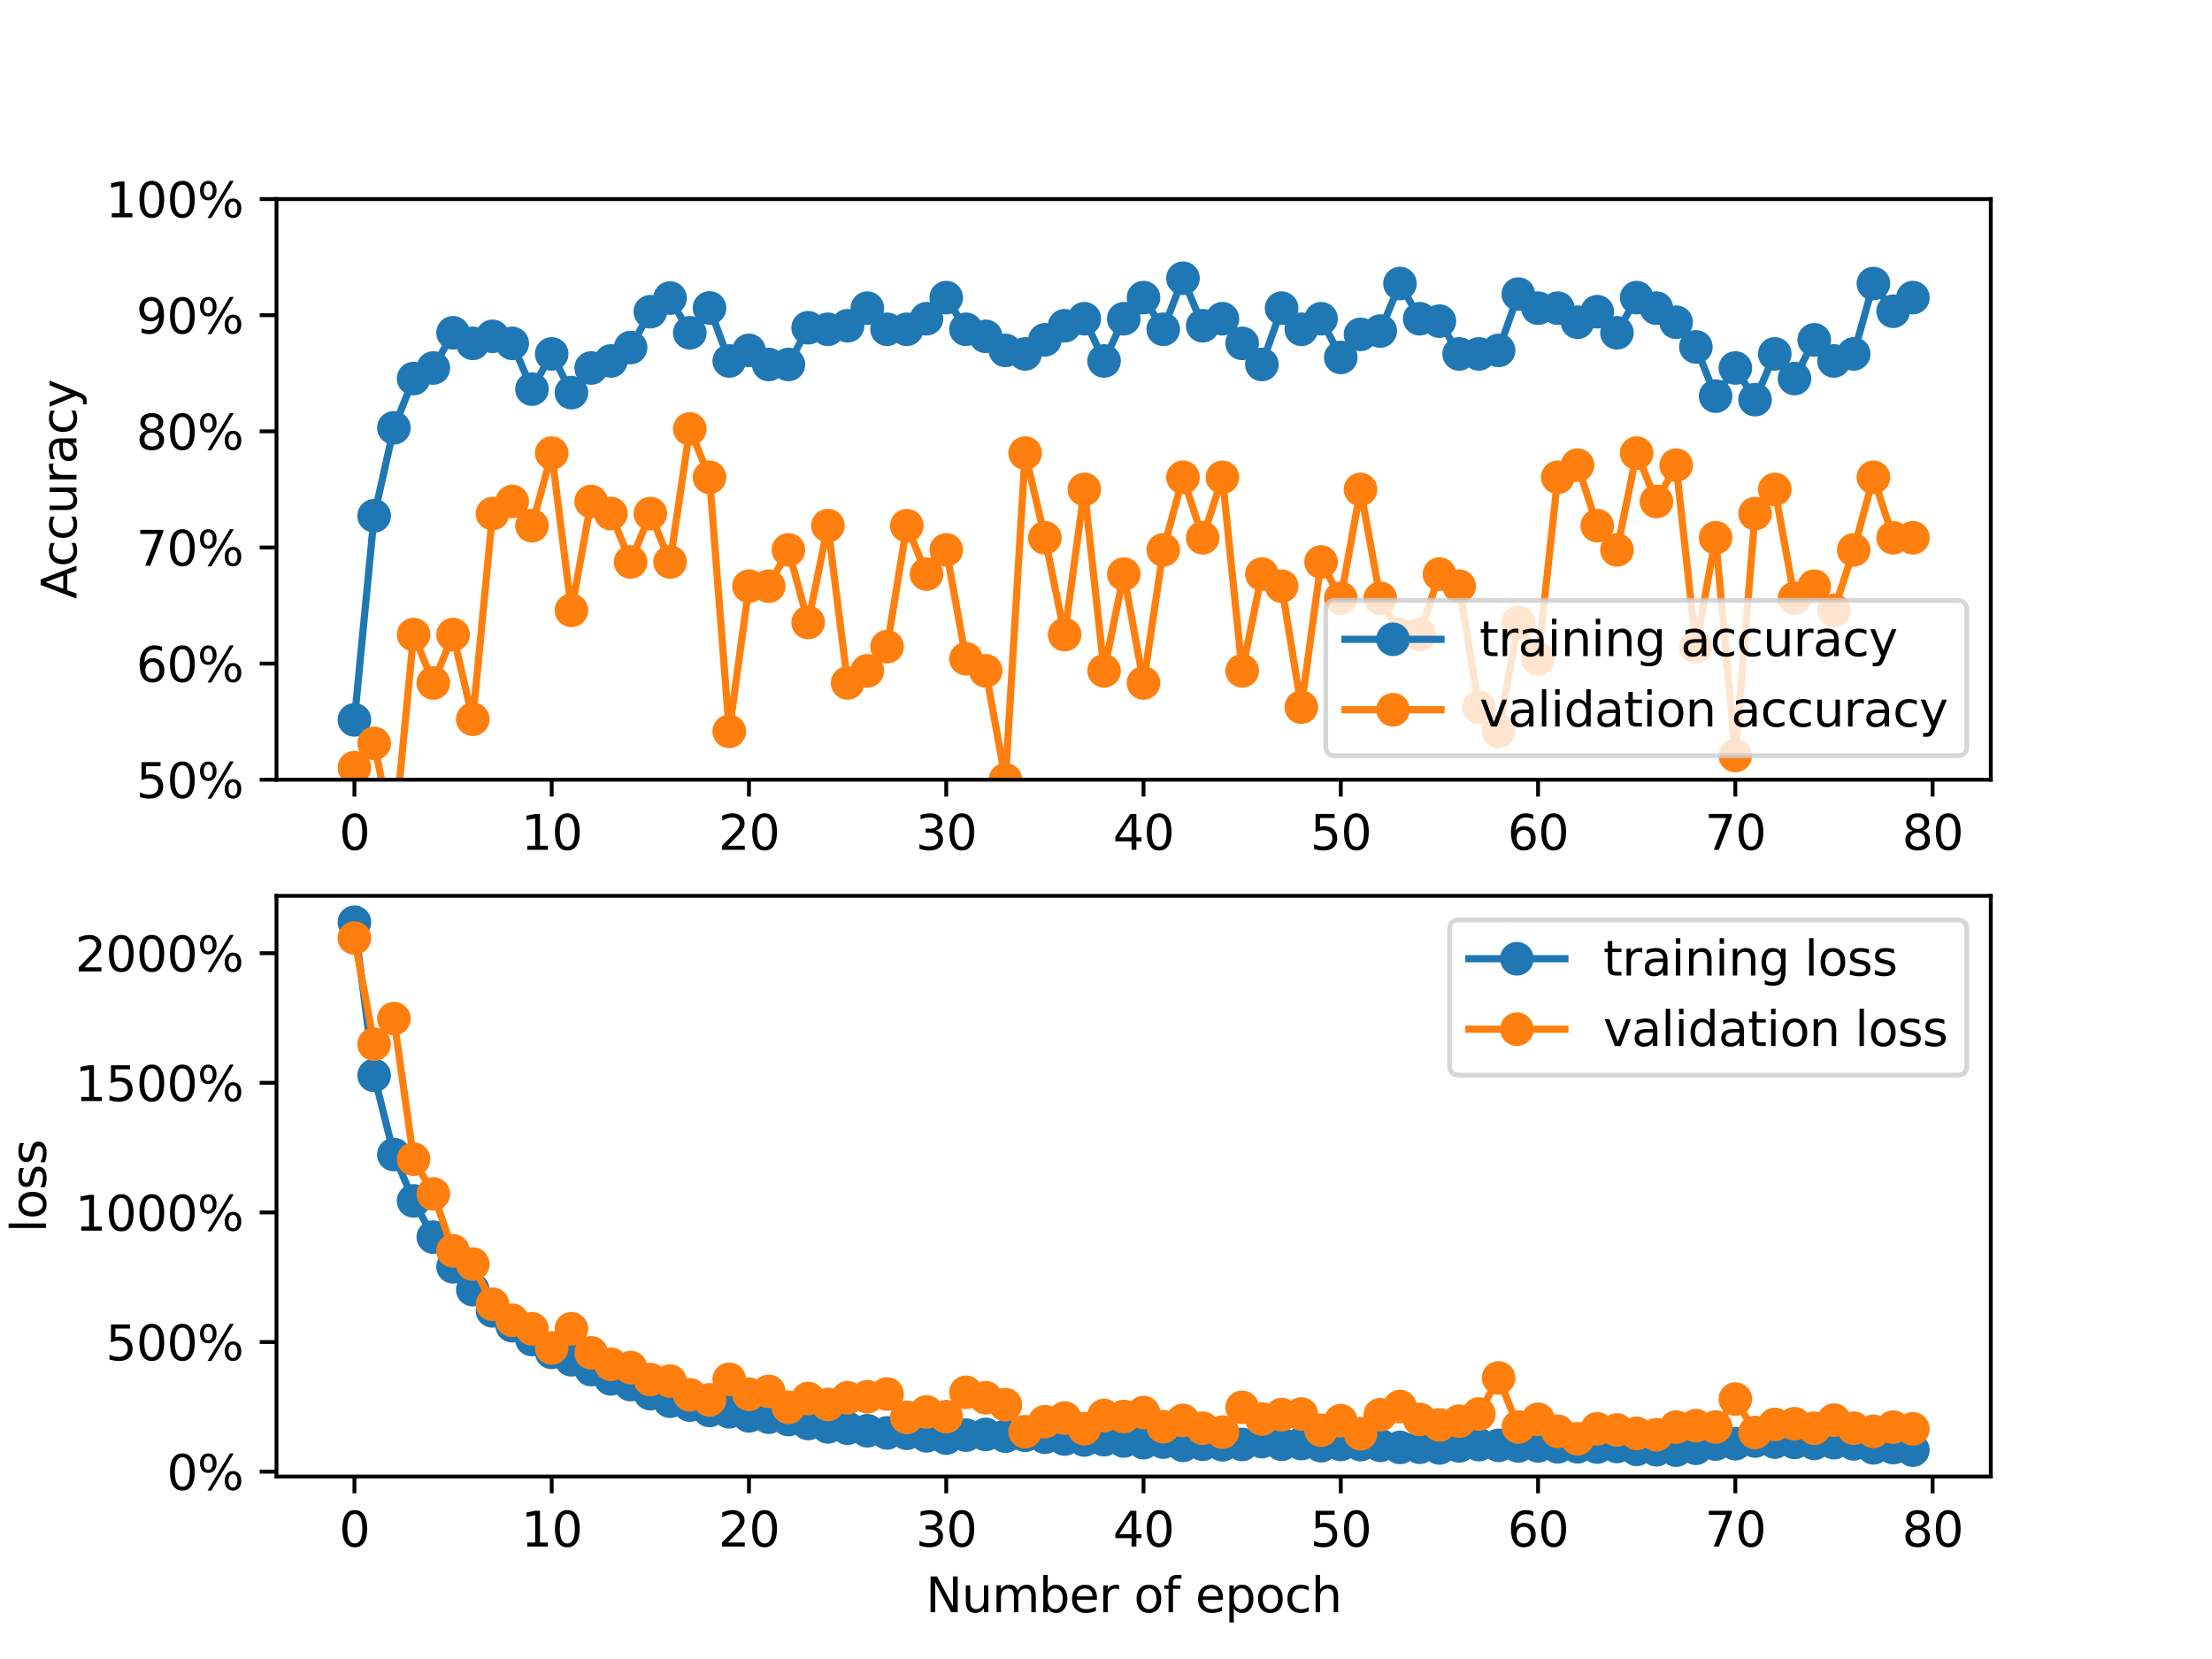 <?xml version="1.0" encoding="utf-8" standalone="no"?>
<!DOCTYPE svg PUBLIC "-//W3C//DTD SVG 1.1//EN"
  "http://www.w3.org/Graphics/SVG/1.1/DTD/svg11.dtd">
<svg xmlns:xlink="http://www.w3.org/1999/xlink" width="460.8pt" height="345.6pt" viewBox="0 0 460.8 345.6" xmlns="http://www.w3.org/2000/svg" version="1.1">
 <defs>
  <style type="text/css">*{stroke-linejoin: round; stroke-linecap: butt}</style>
 </defs>
 <g id="figure_1">
  <g id="patch_1">
   <path d="M 0 345.6 
L 460.8 345.6 
L 460.8 0 
L 0 0 
z
" style="fill: #ffffff"/>
  </g>
  <g id="axes_1">
   <g id="patch_2">
    <path d="M 57.6 162.432 
L 414.72 162.432 
L 414.72 41.472 
L 57.6 41.472 
z
" style="fill: #ffffff"/>
   </g>
   <g id="matplotlib.axis_1">
    <g id="xtick_1">
     <g id="line2d_1">
      <defs>
       <path id="m8ec6e5429e" d="M 0 0 
L 0 3.5 
" style="stroke: #000000; stroke-width: 0.8"/>
      </defs>
      <g>
       <use xlink:href="#m8ec6e5429e" x="73.833" y="162.432" style="stroke: #000000; stroke-width: 0.8"/>
      </g>
     </g>
     <g id="text_1">
      <!-- 0 -->
      <g transform="translate(70.651 177.03) scale(0.1 -0.1)">
       <defs>
        <path id="DejaVuSans-30" d="M 2034 4250 
Q 1547 4250 1301 3770 
Q 1056 3291 1056 2328 
Q 1056 1369 1301 889 
Q 1547 409 2034 409 
Q 2525 409 2770 889 
Q 3016 1369 3016 2328 
Q 3016 3291 2770 3770 
Q 2525 4250 2034 4250 
z
M 2034 4750 
Q 2819 4750 3233 4129 
Q 3647 3509 3647 2328 
Q 3647 1150 3233 529 
Q 2819 -91 2034 -91 
Q 1250 -91 836 529 
Q 422 1150 422 2328 
Q 422 3509 836 4129 
Q 1250 4750 2034 4750 
z
" transform="scale(0.016)"/>
       </defs>
       <use xlink:href="#DejaVuSans-30"/>
      </g>
     </g>
    </g>
    <g id="xtick_2">
     <g id="line2d_2">
      <g>
       <use xlink:href="#m8ec6e5429e" x="114.928" y="162.432" style="stroke: #000000; stroke-width: 0.8"/>
      </g>
     </g>
     <g id="text_2">
      <!-- 10 -->
      <g transform="translate(108.566 177.03) scale(0.1 -0.1)">
       <defs>
        <path id="DejaVuSans-31" d="M 794 531 
L 1825 531 
L 1825 4091 
L 703 3866 
L 703 4441 
L 1819 4666 
L 2450 4666 
L 2450 531 
L 3481 531 
L 3481 0 
L 794 0 
L 794 531 
z
" transform="scale(0.016)"/>
       </defs>
       <use xlink:href="#DejaVuSans-31"/>
       <use xlink:href="#DejaVuSans-30" x="63.623"/>
      </g>
     </g>
    </g>
    <g id="xtick_3">
     <g id="line2d_3">
      <g>
       <use xlink:href="#m8ec6e5429e" x="156.024" y="162.432" style="stroke: #000000; stroke-width: 0.8"/>
      </g>
     </g>
     <g id="text_3">
      <!-- 20 -->
      <g transform="translate(149.661 177.03) scale(0.1 -0.1)">
       <defs>
        <path id="DejaVuSans-32" d="M 1228 531 
L 3431 531 
L 3431 0 
L 469 0 
L 469 531 
Q 828 903 1448 1529 
Q 2069 2156 2228 2338 
Q 2531 2678 2651 2914 
Q 2772 3150 2772 3378 
Q 2772 3750 2511 3984 
Q 2250 4219 1831 4219 
Q 1534 4219 1204 4116 
Q 875 4013 500 3803 
L 500 4441 
Q 881 4594 1212 4672 
Q 1544 4750 1819 4750 
Q 2544 4750 2975 4387 
Q 3406 4025 3406 3419 
Q 3406 3131 3298 2873 
Q 3191 2616 2906 2266 
Q 2828 2175 2409 1742 
Q 1991 1309 1228 531 
z
" transform="scale(0.016)"/>
       </defs>
       <use xlink:href="#DejaVuSans-32"/>
       <use xlink:href="#DejaVuSans-30" x="63.623"/>
      </g>
     </g>
    </g>
    <g id="xtick_4">
     <g id="line2d_4">
      <g>
       <use xlink:href="#m8ec6e5429e" x="197.119" y="162.432" style="stroke: #000000; stroke-width: 0.8"/>
      </g>
     </g>
     <g id="text_4">
      <!-- 30 -->
      <g transform="translate(190.757 177.03) scale(0.1 -0.1)">
       <defs>
        <path id="DejaVuSans-33" d="M 2597 2516 
Q 3050 2419 3304 2112 
Q 3559 1806 3559 1356 
Q 3559 666 3084 287 
Q 2609 -91 1734 -91 
Q 1441 -91 1130 -33 
Q 819 25 488 141 
L 488 750 
Q 750 597 1062 519 
Q 1375 441 1716 441 
Q 2309 441 2620 675 
Q 2931 909 2931 1356 
Q 2931 1769 2642 2001 
Q 2353 2234 1838 2234 
L 1294 2234 
L 1294 2753 
L 1863 2753 
Q 2328 2753 2575 2939 
Q 2822 3125 2822 3475 
Q 2822 3834 2567 4026 
Q 2313 4219 1838 4219 
Q 1578 4219 1281 4162 
Q 984 4106 628 3988 
L 628 4550 
Q 988 4650 1302 4700 
Q 1616 4750 1894 4750 
Q 2613 4750 3031 4423 
Q 3450 4097 3450 3541 
Q 3450 3153 3228 2886 
Q 3006 2619 2597 2516 
z
" transform="scale(0.016)"/>
       </defs>
       <use xlink:href="#DejaVuSans-33"/>
       <use xlink:href="#DejaVuSans-30" x="63.623"/>
      </g>
     </g>
    </g>
    <g id="xtick_5">
     <g id="line2d_5">
      <g>
       <use xlink:href="#m8ec6e5429e" x="238.215" y="162.432" style="stroke: #000000; stroke-width: 0.8"/>
      </g>
     </g>
     <g id="text_5">
      <!-- 40 -->
      <g transform="translate(231.852 177.03) scale(0.1 -0.1)">
       <defs>
        <path id="DejaVuSans-34" d="M 2419 4116 
L 825 1625 
L 2419 1625 
L 2419 4116 
z
M 2253 4666 
L 3047 4666 
L 3047 1625 
L 3713 1625 
L 3713 1100 
L 3047 1100 
L 3047 0 
L 2419 0 
L 2419 1100 
L 313 1100 
L 313 1709 
L 2253 4666 
z
" transform="scale(0.016)"/>
       </defs>
       <use xlink:href="#DejaVuSans-34"/>
       <use xlink:href="#DejaVuSans-30" x="63.623"/>
      </g>
     </g>
    </g>
    <g id="xtick_6">
     <g id="line2d_6">
      <g>
       <use xlink:href="#m8ec6e5429e" x="279.31" y="162.432" style="stroke: #000000; stroke-width: 0.8"/>
      </g>
     </g>
     <g id="text_6">
      <!-- 50 -->
      <g transform="translate(272.948 177.03) scale(0.1 -0.1)">
       <defs>
        <path id="DejaVuSans-35" d="M 691 4666 
L 3169 4666 
L 3169 4134 
L 1269 4134 
L 1269 2991 
Q 1406 3038 1543 3061 
Q 1681 3084 1819 3084 
Q 2600 3084 3056 2656 
Q 3513 2228 3513 1497 
Q 3513 744 3044 326 
Q 2575 -91 1722 -91 
Q 1428 -91 1123 -41 
Q 819 9 494 109 
L 494 744 
Q 775 591 1075 516 
Q 1375 441 1709 441 
Q 2250 441 2565 725 
Q 2881 1009 2881 1497 
Q 2881 1984 2565 2268 
Q 2250 2553 1709 2553 
Q 1456 2553 1204 2497 
Q 953 2441 691 2322 
L 691 4666 
z
" transform="scale(0.016)"/>
       </defs>
       <use xlink:href="#DejaVuSans-35"/>
       <use xlink:href="#DejaVuSans-30" x="63.623"/>
      </g>
     </g>
    </g>
    <g id="xtick_7">
     <g id="line2d_7">
      <g>
       <use xlink:href="#m8ec6e5429e" x="320.406" y="162.432" style="stroke: #000000; stroke-width: 0.8"/>
      </g>
     </g>
     <g id="text_7">
      <!-- 60 -->
      <g transform="translate(314.043 177.03) scale(0.1 -0.1)">
       <defs>
        <path id="DejaVuSans-36" d="M 2113 2584 
Q 1688 2584 1439 2293 
Q 1191 2003 1191 1497 
Q 1191 994 1439 701 
Q 1688 409 2113 409 
Q 2538 409 2786 701 
Q 3034 994 3034 1497 
Q 3034 2003 2786 2293 
Q 2538 2584 2113 2584 
z
M 3366 4563 
L 3366 3988 
Q 3128 4100 2886 4159 
Q 2644 4219 2406 4219 
Q 1781 4219 1451 3797 
Q 1122 3375 1075 2522 
Q 1259 2794 1537 2939 
Q 1816 3084 2150 3084 
Q 2853 3084 3261 2657 
Q 3669 2231 3669 1497 
Q 3669 778 3244 343 
Q 2819 -91 2113 -91 
Q 1303 -91 875 529 
Q 447 1150 447 2328 
Q 447 3434 972 4092 
Q 1497 4750 2381 4750 
Q 2619 4750 2861 4703 
Q 3103 4656 3366 4563 
z
" transform="scale(0.016)"/>
       </defs>
       <use xlink:href="#DejaVuSans-36"/>
       <use xlink:href="#DejaVuSans-30" x="63.623"/>
      </g>
     </g>
    </g>
    <g id="xtick_8">
     <g id="line2d_8">
      <g>
       <use xlink:href="#m8ec6e5429e" x="361.501" y="162.432" style="stroke: #000000; stroke-width: 0.8"/>
      </g>
     </g>
     <g id="text_8">
      <!-- 70 -->
      <g transform="translate(355.139 177.03) scale(0.1 -0.1)">
       <defs>
        <path id="DejaVuSans-37" d="M 525 4666 
L 3525 4666 
L 3525 4397 
L 1831 0 
L 1172 0 
L 2766 4134 
L 525 4134 
L 525 4666 
z
" transform="scale(0.016)"/>
       </defs>
       <use xlink:href="#DejaVuSans-37"/>
       <use xlink:href="#DejaVuSans-30" x="63.623"/>
      </g>
     </g>
    </g>
    <g id="xtick_9">
     <g id="line2d_9">
      <g>
       <use xlink:href="#m8ec6e5429e" x="402.597" y="162.432" style="stroke: #000000; stroke-width: 0.8"/>
      </g>
     </g>
     <g id="text_9">
      <!-- 80 -->
      <g transform="translate(396.234 177.03) scale(0.1 -0.1)">
       <defs>
        <path id="DejaVuSans-38" d="M 2034 2216 
Q 1584 2216 1326 1975 
Q 1069 1734 1069 1313 
Q 1069 891 1326 650 
Q 1584 409 2034 409 
Q 2484 409 2743 651 
Q 3003 894 3003 1313 
Q 3003 1734 2745 1975 
Q 2488 2216 2034 2216 
z
M 1403 2484 
Q 997 2584 770 2862 
Q 544 3141 544 3541 
Q 544 4100 942 4425 
Q 1341 4750 2034 4750 
Q 2731 4750 3128 4425 
Q 3525 4100 3525 3541 
Q 3525 3141 3298 2862 
Q 3072 2584 2669 2484 
Q 3125 2378 3379 2068 
Q 3634 1759 3634 1313 
Q 3634 634 3220 271 
Q 2806 -91 2034 -91 
Q 1263 -91 848 271 
Q 434 634 434 1313 
Q 434 1759 690 2068 
Q 947 2378 1403 2484 
z
M 1172 3481 
Q 1172 3119 1398 2916 
Q 1625 2713 2034 2713 
Q 2441 2713 2670 2916 
Q 2900 3119 2900 3481 
Q 2900 3844 2670 4047 
Q 2441 4250 2034 4250 
Q 1625 4250 1398 4047 
Q 1172 3844 1172 3481 
z
" transform="scale(0.016)"/>
       </defs>
       <use xlink:href="#DejaVuSans-38"/>
       <use xlink:href="#DejaVuSans-30" x="63.623"/>
      </g>
     </g>
    </g>
   </g>
   <g id="matplotlib.axis_2">
    <g id="ytick_1">
     <g id="line2d_10">
      <defs>
       <path id="m842abf6888" d="M 0 0 
L -3.5 0 
" style="stroke: #000000; stroke-width: 0.8"/>
      </defs>
      <g>
       <use xlink:href="#m842abf6888" x="57.6" y="162.432" style="stroke: #000000; stroke-width: 0.8"/>
      </g>
     </g>
     <g id="text_10">
      <!-- 50% -->
      <g transform="translate(28.373 166.231) scale(0.1 -0.1)">
       <defs>
        <path id="DejaVuSans-25" d="M 4653 2053 
Q 4381 2053 4226 1822 
Q 4072 1591 4072 1178 
Q 4072 772 4226 539 
Q 4381 306 4653 306 
Q 4919 306 5073 539 
Q 5228 772 5228 1178 
Q 5228 1588 5073 1820 
Q 4919 2053 4653 2053 
z
M 4653 2450 
Q 5147 2450 5437 2106 
Q 5728 1763 5728 1178 
Q 5728 594 5436 251 
Q 5144 -91 4653 -91 
Q 4153 -91 3862 251 
Q 3572 594 3572 1178 
Q 3572 1766 3864 2108 
Q 4156 2450 4653 2450 
z
M 1428 4353 
Q 1159 4353 1004 4120 
Q 850 3888 850 3481 
Q 850 3069 1003 2837 
Q 1156 2606 1428 2606 
Q 1700 2606 1854 2837 
Q 2009 3069 2009 3481 
Q 2009 3884 1853 4118 
Q 1697 4353 1428 4353 
z
M 4250 4750 
L 4750 4750 
L 1831 -91 
L 1331 -91 
L 4250 4750 
z
M 1428 4750 
Q 1922 4750 2215 4408 
Q 2509 4066 2509 3481 
Q 2509 2891 2217 2550 
Q 1925 2209 1428 2209 
Q 931 2209 642 2551 
Q 353 2894 353 3481 
Q 353 4063 643 4406 
Q 934 4750 1428 4750 
z
" transform="scale(0.016)"/>
       </defs>
       <use xlink:href="#DejaVuSans-35"/>
       <use xlink:href="#DejaVuSans-30" x="63.623"/>
       <use xlink:href="#DejaVuSans-25" x="127.246"/>
      </g>
     </g>
    </g>
    <g id="ytick_2">
     <g id="line2d_11">
      <g>
       <use xlink:href="#m842abf6888" x="57.6" y="138.24" style="stroke: #000000; stroke-width: 0.8"/>
      </g>
     </g>
     <g id="text_11">
      <!-- 60% -->
      <g transform="translate(28.373 142.039) scale(0.1 -0.1)">
       <use xlink:href="#DejaVuSans-36"/>
       <use xlink:href="#DejaVuSans-30" x="63.623"/>
       <use xlink:href="#DejaVuSans-25" x="127.246"/>
      </g>
     </g>
    </g>
    <g id="ytick_3">
     <g id="line2d_12">
      <g>
       <use xlink:href="#m842abf6888" x="57.6" y="114.048" style="stroke: #000000; stroke-width: 0.8"/>
      </g>
     </g>
     <g id="text_12">
      <!-- 70% -->
      <g transform="translate(28.373 117.847) scale(0.1 -0.1)">
       <use xlink:href="#DejaVuSans-37"/>
       <use xlink:href="#DejaVuSans-30" x="63.623"/>
       <use xlink:href="#DejaVuSans-25" x="127.246"/>
      </g>
     </g>
    </g>
    <g id="ytick_4">
     <g id="line2d_13">
      <g>
       <use xlink:href="#m842abf6888" x="57.6" y="89.856" style="stroke: #000000; stroke-width: 0.8"/>
      </g>
     </g>
     <g id="text_13">
      <!-- 80% -->
      <g transform="translate(28.373 93.655) scale(0.1 -0.1)">
       <use xlink:href="#DejaVuSans-38"/>
       <use xlink:href="#DejaVuSans-30" x="63.623"/>
       <use xlink:href="#DejaVuSans-25" x="127.246"/>
      </g>
     </g>
    </g>
    <g id="ytick_5">
     <g id="line2d_14">
      <g>
       <use xlink:href="#m842abf6888" x="57.6" y="65.664" style="stroke: #000000; stroke-width: 0.8"/>
      </g>
     </g>
     <g id="text_14">
      <!-- 90% -->
      <g transform="translate(28.373 69.463) scale(0.1 -0.1)">
       <defs>
        <path id="DejaVuSans-39" d="M 703 97 
L 703 672 
Q 941 559 1184 500 
Q 1428 441 1663 441 
Q 2288 441 2617 861 
Q 2947 1281 2994 2138 
Q 2813 1869 2534 1725 
Q 2256 1581 1919 1581 
Q 1219 1581 811 2004 
Q 403 2428 403 3163 
Q 403 3881 828 4315 
Q 1253 4750 1959 4750 
Q 2769 4750 3195 4129 
Q 3622 3509 3622 2328 
Q 3622 1225 3098 567 
Q 2575 -91 1691 -91 
Q 1453 -91 1209 -44 
Q 966 3 703 97 
z
M 1959 2075 
Q 2384 2075 2632 2365 
Q 2881 2656 2881 3163 
Q 2881 3666 2632 3958 
Q 2384 4250 1959 4250 
Q 1534 4250 1286 3958 
Q 1038 3666 1038 3163 
Q 1038 2656 1286 2365 
Q 1534 2075 1959 2075 
z
" transform="scale(0.016)"/>
       </defs>
       <use xlink:href="#DejaVuSans-39"/>
       <use xlink:href="#DejaVuSans-30" x="63.623"/>
       <use xlink:href="#DejaVuSans-25" x="127.246"/>
      </g>
     </g>
    </g>
    <g id="ytick_6">
     <g id="line2d_15">
      <g>
       <use xlink:href="#m842abf6888" x="57.6" y="41.472" style="stroke: #000000; stroke-width: 0.8"/>
      </g>
     </g>
     <g id="text_15">
      <!-- 100% -->
      <g transform="translate(22.011 45.271) scale(0.1 -0.1)">
       <use xlink:href="#DejaVuSans-31"/>
       <use xlink:href="#DejaVuSans-30" x="63.623"/>
       <use xlink:href="#DejaVuSans-30" x="127.246"/>
       <use xlink:href="#DejaVuSans-25" x="190.869"/>
      </g>
     </g>
    </g>
    <g id="text_16">
     <!-- Accuracy -->
     <g transform="translate(15.931 124.78) rotate(-90) scale(0.1 -0.1)">
      <defs>
       <path id="DejaVuSans-41" d="M 2188 4044 
L 1331 1722 
L 3047 1722 
L 2188 4044 
z
M 1831 4666 
L 2547 4666 
L 4325 0 
L 3669 0 
L 3244 1197 
L 1141 1197 
L 716 0 
L 50 0 
L 1831 4666 
z
" transform="scale(0.016)"/>
       <path id="DejaVuSans-63" d="M 3122 3366 
L 3122 2828 
Q 2878 2963 2633 3030 
Q 2388 3097 2138 3097 
Q 1578 3097 1268 2742 
Q 959 2388 959 1747 
Q 959 1106 1268 751 
Q 1578 397 2138 397 
Q 2388 397 2633 464 
Q 2878 531 3122 666 
L 3122 134 
Q 2881 22 2623 -34 
Q 2366 -91 2075 -91 
Q 1284 -91 818 406 
Q 353 903 353 1747 
Q 353 2603 823 3093 
Q 1294 3584 2113 3584 
Q 2378 3584 2631 3529 
Q 2884 3475 3122 3366 
z
" transform="scale(0.016)"/>
       <path id="DejaVuSans-75" d="M 544 1381 
L 544 3500 
L 1119 3500 
L 1119 1403 
Q 1119 906 1312 657 
Q 1506 409 1894 409 
Q 2359 409 2629 706 
Q 2900 1003 2900 1516 
L 2900 3500 
L 3475 3500 
L 3475 0 
L 2900 0 
L 2900 538 
Q 2691 219 2414 64 
Q 2138 -91 1772 -91 
Q 1169 -91 856 284 
Q 544 659 544 1381 
z
M 1991 3584 
L 1991 3584 
z
" transform="scale(0.016)"/>
       <path id="DejaVuSans-72" d="M 2631 2963 
Q 2534 3019 2420 3045 
Q 2306 3072 2169 3072 
Q 1681 3072 1420 2755 
Q 1159 2438 1159 1844 
L 1159 0 
L 581 0 
L 581 3500 
L 1159 3500 
L 1159 2956 
Q 1341 3275 1631 3429 
Q 1922 3584 2338 3584 
Q 2397 3584 2469 3576 
Q 2541 3569 2628 3553 
L 2631 2963 
z
" transform="scale(0.016)"/>
       <path id="DejaVuSans-61" d="M 2194 1759 
Q 1497 1759 1228 1600 
Q 959 1441 959 1056 
Q 959 750 1161 570 
Q 1363 391 1709 391 
Q 2188 391 2477 730 
Q 2766 1069 2766 1631 
L 2766 1759 
L 2194 1759 
z
M 3341 1997 
L 3341 0 
L 2766 0 
L 2766 531 
Q 2569 213 2275 61 
Q 1981 -91 1556 -91 
Q 1019 -91 701 211 
Q 384 513 384 1019 
Q 384 1609 779 1909 
Q 1175 2209 1959 2209 
L 2766 2209 
L 2766 2266 
Q 2766 2663 2505 2880 
Q 2244 3097 1772 3097 
Q 1472 3097 1187 3025 
Q 903 2953 641 2809 
L 641 3341 
Q 956 3463 1253 3523 
Q 1550 3584 1831 3584 
Q 2591 3584 2966 3190 
Q 3341 2797 3341 1997 
z
" transform="scale(0.016)"/>
       <path id="DejaVuSans-79" d="M 2059 -325 
Q 1816 -950 1584 -1140 
Q 1353 -1331 966 -1331 
L 506 -1331 
L 506 -850 
L 844 -850 
Q 1081 -850 1212 -737 
Q 1344 -625 1503 -206 
L 1606 56 
L 191 3500 
L 800 3500 
L 1894 763 
L 2988 3500 
L 3597 3500 
L 2059 -325 
z
" transform="scale(0.016)"/>
      </defs>
      <use xlink:href="#DejaVuSans-41"/>
      <use xlink:href="#DejaVuSans-63" x="66.658"/>
      <use xlink:href="#DejaVuSans-63" x="121.639"/>
      <use xlink:href="#DejaVuSans-75" x="176.619"/>
      <use xlink:href="#DejaVuSans-72" x="239.998"/>
      <use xlink:href="#DejaVuSans-61" x="281.111"/>
      <use xlink:href="#DejaVuSans-63" x="342.391"/>
      <use xlink:href="#DejaVuSans-79" x="397.371"/>
     </g>
    </g>
   </g>
   <g id="line2d_16">
    <path d="M 73.833 149.969 
L 77.942 107.45 
L 82.052 89.123 
L 86.161 78.86 
L 90.271 76.66 
L 94.38 69.329 
L 98.49 71.529 
L 102.6 70.063 
L 106.709 71.529 
L 110.819 81.059 
L 114.928 73.728 
L 119.038 81.792 
L 123.147 76.66 
L 127.257 75.194 
L 131.366 72.399 
L 135.476 64.931 
L 139.586 62.09 
L 143.695 69.329 
L 147.805 64.152 
L 151.914 75.194 
L 156.024 72.995 
L 160.133 75.927 
L 164.243 75.927 
L 168.352 68.276 
L 172.462 68.596 
L 176.572 67.863 
L 180.681 64.198 
L 184.791 68.596 
L 188.9 68.596 
L 193.01 66.397 
L 197.119 61.999 
L 201.229 68.596 
L 205.338 70.063 
L 209.448 72.995 
L 213.557 73.728 
L 217.667 70.796 
L 221.777 67.863 
L 225.886 66.397 
L 229.996 75.194 
L 234.105 66.397 
L 238.215 61.999 
L 242.324 68.596 
L 246.434 57.967 
L 250.543 67.863 
L 254.653 66.397 
L 258.763 71.529 
L 262.872 75.927 
L 266.982 64.198 
L 271.091 68.596 
L 275.201 66.397 
L 279.31 74.461 
L 283.42 69.65 
L 287.529 68.963 
L 291.639 59.066 
L 295.748 66.397 
L 299.858 66.901 
L 303.968 73.728 
L 308.077 73.728 
L 312.187 72.995 
L 316.296 61.265 
L 320.406 64.198 
L 324.515 64.198 
L 328.625 67.13 
L 332.734 64.931 
L 336.844 69.329 
L 340.954 61.999 
L 345.063 64.198 
L 349.173 67.13 
L 353.282 72.262 
L 357.392 82.525 
L 361.501 76.66 
L 365.611 83.258 
L 369.72 73.728 
L 373.83 78.86 
L 377.94 70.796 
L 382.049 75.194 
L 386.159 73.728 
L 390.268 59.066 
L 394.378 64.839 
L 398.487 61.999 
" clip-path="url(#p3516568ee9)" style="fill: none; stroke: #1f77b4; stroke-width: 1.5; stroke-linecap: square"/>
    <defs>
     <path id="m772cfe04b2" d="M 0 3 
C 0.796 3 1.559 2.684 2.121 2.121 
C 2.684 1.559 3 0.796 3 0 
C 3 -0.796 2.684 -1.559 2.121 -2.121 
C 1.559 -2.684 0.796 -3 0 -3 
C -0.796 -3 -1.559 -2.684 -2.121 -2.121 
C -2.684 -1.559 -3 -0.796 -3 0 
C -3 0.796 -2.684 1.559 -2.121 2.121 
C -1.559 2.684 -0.796 3 0 3 
z
" style="stroke: #1f77b4"/>
    </defs>
    <g clip-path="url(#p3516568ee9)">
     <use xlink:href="#m772cfe04b2" x="73.833" y="149.969" style="fill: #1f77b4; stroke: #1f77b4"/>
     <use xlink:href="#m772cfe04b2" x="77.942" y="107.45" style="fill: #1f77b4; stroke: #1f77b4"/>
     <use xlink:href="#m772cfe04b2" x="82.052" y="89.123" style="fill: #1f77b4; stroke: #1f77b4"/>
     <use xlink:href="#m772cfe04b2" x="86.161" y="78.86" style="fill: #1f77b4; stroke: #1f77b4"/>
     <use xlink:href="#m772cfe04b2" x="90.271" y="76.66" style="fill: #1f77b4; stroke: #1f77b4"/>
     <use xlink:href="#m772cfe04b2" x="94.38" y="69.329" style="fill: #1f77b4; stroke: #1f77b4"/>
     <use xlink:href="#m772cfe04b2" x="98.49" y="71.529" style="fill: #1f77b4; stroke: #1f77b4"/>
     <use xlink:href="#m772cfe04b2" x="102.6" y="70.063" style="fill: #1f77b4; stroke: #1f77b4"/>
     <use xlink:href="#m772cfe04b2" x="106.709" y="71.529" style="fill: #1f77b4; stroke: #1f77b4"/>
     <use xlink:href="#m772cfe04b2" x="110.819" y="81.059" style="fill: #1f77b4; stroke: #1f77b4"/>
     <use xlink:href="#m772cfe04b2" x="114.928" y="73.728" style="fill: #1f77b4; stroke: #1f77b4"/>
     <use xlink:href="#m772cfe04b2" x="119.038" y="81.792" style="fill: #1f77b4; stroke: #1f77b4"/>
     <use xlink:href="#m772cfe04b2" x="123.147" y="76.66" style="fill: #1f77b4; stroke: #1f77b4"/>
     <use xlink:href="#m772cfe04b2" x="127.257" y="75.194" style="fill: #1f77b4; stroke: #1f77b4"/>
     <use xlink:href="#m772cfe04b2" x="131.366" y="72.399" style="fill: #1f77b4; stroke: #1f77b4"/>
     <use xlink:href="#m772cfe04b2" x="135.476" y="64.931" style="fill: #1f77b4; stroke: #1f77b4"/>
     <use xlink:href="#m772cfe04b2" x="139.586" y="62.09" style="fill: #1f77b4; stroke: #1f77b4"/>
     <use xlink:href="#m772cfe04b2" x="143.695" y="69.329" style="fill: #1f77b4; stroke: #1f77b4"/>
     <use xlink:href="#m772cfe04b2" x="147.805" y="64.152" style="fill: #1f77b4; stroke: #1f77b4"/>
     <use xlink:href="#m772cfe04b2" x="151.914" y="75.194" style="fill: #1f77b4; stroke: #1f77b4"/>
     <use xlink:href="#m772cfe04b2" x="156.024" y="72.995" style="fill: #1f77b4; stroke: #1f77b4"/>
     <use xlink:href="#m772cfe04b2" x="160.133" y="75.927" style="fill: #1f77b4; stroke: #1f77b4"/>
     <use xlink:href="#m772cfe04b2" x="164.243" y="75.927" style="fill: #1f77b4; stroke: #1f77b4"/>
     <use xlink:href="#m772cfe04b2" x="168.352" y="68.276" style="fill: #1f77b4; stroke: #1f77b4"/>
     <use xlink:href="#m772cfe04b2" x="172.462" y="68.596" style="fill: #1f77b4; stroke: #1f77b4"/>
     <use xlink:href="#m772cfe04b2" x="176.572" y="67.863" style="fill: #1f77b4; stroke: #1f77b4"/>
     <use xlink:href="#m772cfe04b2" x="180.681" y="64.198" style="fill: #1f77b4; stroke: #1f77b4"/>
     <use xlink:href="#m772cfe04b2" x="184.791" y="68.596" style="fill: #1f77b4; stroke: #1f77b4"/>
     <use xlink:href="#m772cfe04b2" x="188.9" y="68.596" style="fill: #1f77b4; stroke: #1f77b4"/>
     <use xlink:href="#m772cfe04b2" x="193.01" y="66.397" style="fill: #1f77b4; stroke: #1f77b4"/>
     <use xlink:href="#m772cfe04b2" x="197.119" y="61.999" style="fill: #1f77b4; stroke: #1f77b4"/>
     <use xlink:href="#m772cfe04b2" x="201.229" y="68.596" style="fill: #1f77b4; stroke: #1f77b4"/>
     <use xlink:href="#m772cfe04b2" x="205.338" y="70.063" style="fill: #1f77b4; stroke: #1f77b4"/>
     <use xlink:href="#m772cfe04b2" x="209.448" y="72.995" style="fill: #1f77b4; stroke: #1f77b4"/>
     <use xlink:href="#m772cfe04b2" x="213.557" y="73.728" style="fill: #1f77b4; stroke: #1f77b4"/>
     <use xlink:href="#m772cfe04b2" x="217.667" y="70.796" style="fill: #1f77b4; stroke: #1f77b4"/>
     <use xlink:href="#m772cfe04b2" x="221.777" y="67.863" style="fill: #1f77b4; stroke: #1f77b4"/>
     <use xlink:href="#m772cfe04b2" x="225.886" y="66.397" style="fill: #1f77b4; stroke: #1f77b4"/>
     <use xlink:href="#m772cfe04b2" x="229.996" y="75.194" style="fill: #1f77b4; stroke: #1f77b4"/>
     <use xlink:href="#m772cfe04b2" x="234.105" y="66.397" style="fill: #1f77b4; stroke: #1f77b4"/>
     <use xlink:href="#m772cfe04b2" x="238.215" y="61.999" style="fill: #1f77b4; stroke: #1f77b4"/>
     <use xlink:href="#m772cfe04b2" x="242.324" y="68.596" style="fill: #1f77b4; stroke: #1f77b4"/>
     <use xlink:href="#m772cfe04b2" x="246.434" y="57.967" style="fill: #1f77b4; stroke: #1f77b4"/>
     <use xlink:href="#m772cfe04b2" x="250.543" y="67.863" style="fill: #1f77b4; stroke: #1f77b4"/>
     <use xlink:href="#m772cfe04b2" x="254.653" y="66.397" style="fill: #1f77b4; stroke: #1f77b4"/>
     <use xlink:href="#m772cfe04b2" x="258.763" y="71.529" style="fill: #1f77b4; stroke: #1f77b4"/>
     <use xlink:href="#m772cfe04b2" x="262.872" y="75.927" style="fill: #1f77b4; stroke: #1f77b4"/>
     <use xlink:href="#m772cfe04b2" x="266.982" y="64.198" style="fill: #1f77b4; stroke: #1f77b4"/>
     <use xlink:href="#m772cfe04b2" x="271.091" y="68.596" style="fill: #1f77b4; stroke: #1f77b4"/>
     <use xlink:href="#m772cfe04b2" x="275.201" y="66.397" style="fill: #1f77b4; stroke: #1f77b4"/>
     <use xlink:href="#m772cfe04b2" x="279.31" y="74.461" style="fill: #1f77b4; stroke: #1f77b4"/>
     <use xlink:href="#m772cfe04b2" x="283.42" y="69.65" style="fill: #1f77b4; stroke: #1f77b4"/>
     <use xlink:href="#m772cfe04b2" x="287.529" y="68.963" style="fill: #1f77b4; stroke: #1f77b4"/>
     <use xlink:href="#m772cfe04b2" x="291.639" y="59.066" style="fill: #1f77b4; stroke: #1f77b4"/>
     <use xlink:href="#m772cfe04b2" x="295.748" y="66.397" style="fill: #1f77b4; stroke: #1f77b4"/>
     <use xlink:href="#m772cfe04b2" x="299.858" y="66.901" style="fill: #1f77b4; stroke: #1f77b4"/>
     <use xlink:href="#m772cfe04b2" x="303.968" y="73.728" style="fill: #1f77b4; stroke: #1f77b4"/>
     <use xlink:href="#m772cfe04b2" x="308.077" y="73.728" style="fill: #1f77b4; stroke: #1f77b4"/>
     <use xlink:href="#m772cfe04b2" x="312.187" y="72.995" style="fill: #1f77b4; stroke: #1f77b4"/>
     <use xlink:href="#m772cfe04b2" x="316.296" y="61.265" style="fill: #1f77b4; stroke: #1f77b4"/>
     <use xlink:href="#m772cfe04b2" x="320.406" y="64.198" style="fill: #1f77b4; stroke: #1f77b4"/>
     <use xlink:href="#m772cfe04b2" x="324.515" y="64.198" style="fill: #1f77b4; stroke: #1f77b4"/>
     <use xlink:href="#m772cfe04b2" x="328.625" y="67.13" style="fill: #1f77b4; stroke: #1f77b4"/>
     <use xlink:href="#m772cfe04b2" x="332.734" y="64.931" style="fill: #1f77b4; stroke: #1f77b4"/>
     <use xlink:href="#m772cfe04b2" x="336.844" y="69.329" style="fill: #1f77b4; stroke: #1f77b4"/>
     <use xlink:href="#m772cfe04b2" x="340.954" y="61.999" style="fill: #1f77b4; stroke: #1f77b4"/>
     <use xlink:href="#m772cfe04b2" x="345.063" y="64.198" style="fill: #1f77b4; stroke: #1f77b4"/>
     <use xlink:href="#m772cfe04b2" x="349.173" y="67.13" style="fill: #1f77b4; stroke: #1f77b4"/>
     <use xlink:href="#m772cfe04b2" x="353.282" y="72.262" style="fill: #1f77b4; stroke: #1f77b4"/>
     <use xlink:href="#m772cfe04b2" x="357.392" y="82.525" style="fill: #1f77b4; stroke: #1f77b4"/>
     <use xlink:href="#m772cfe04b2" x="361.501" y="76.66" style="fill: #1f77b4; stroke: #1f77b4"/>
     <use xlink:href="#m772cfe04b2" x="365.611" y="83.258" style="fill: #1f77b4; stroke: #1f77b4"/>
     <use xlink:href="#m772cfe04b2" x="369.72" y="73.728" style="fill: #1f77b4; stroke: #1f77b4"/>
     <use xlink:href="#m772cfe04b2" x="373.83" y="78.86" style="fill: #1f77b4; stroke: #1f77b4"/>
     <use xlink:href="#m772cfe04b2" x="377.94" y="70.796" style="fill: #1f77b4; stroke: #1f77b4"/>
     <use xlink:href="#m772cfe04b2" x="382.049" y="75.194" style="fill: #1f77b4; stroke: #1f77b4"/>
     <use xlink:href="#m772cfe04b2" x="386.159" y="73.728" style="fill: #1f77b4; stroke: #1f77b4"/>
     <use xlink:href="#m772cfe04b2" x="390.268" y="59.066" style="fill: #1f77b4; stroke: #1f77b4"/>
     <use xlink:href="#m772cfe04b2" x="394.378" y="64.839" style="fill: #1f77b4; stroke: #1f77b4"/>
     <use xlink:href="#m772cfe04b2" x="398.487" y="61.999" style="fill: #1f77b4; stroke: #1f77b4"/>
    </g>
   </g>
   <g id="line2d_17">
    <path d="M 73.833 159.912 
L 77.942 154.872 
L 82.052 175.032 
L 86.161 132.192 
L 90.271 142.272 
L 94.38 132.192 
L 98.49 149.832 
L 102.6 106.992 
L 106.709 104.472 
L 110.819 109.512 
L 114.928 94.392 
L 119.038 127.152 
L 123.147 104.472 
L 127.257 106.992 
L 131.366 117.072 
L 135.476 106.992 
L 139.586 117.072 
L 143.695 89.352 
L 147.805 99.432 
L 151.914 152.352 
L 156.024 122.112 
L 160.133 122.112 
L 164.243 114.552 
L 168.352 129.672 
L 172.462 109.512 
L 176.572 142.272 
L 180.681 139.752 
L 184.791 134.712 
L 188.9 109.512 
L 193.01 119.592 
L 197.119 114.552 
L 201.229 137.232 
L 205.338 139.752 
L 209.448 162.432 
L 213.557 94.392 
L 217.667 112.032 
L 221.777 132.192 
L 225.886 101.952 
L 229.996 139.752 
L 234.105 119.592 
L 238.215 142.272 
L 242.324 114.552 
L 246.434 99.432 
L 250.543 112.032 
L 254.653 99.432 
L 258.763 139.752 
L 262.872 119.592 
L 266.982 122.112 
L 271.091 147.312 
L 275.201 117.072 
L 279.31 124.632 
L 283.42 101.952 
L 287.529 124.632 
L 291.639 132.192 
L 295.748 132.192 
L 299.858 119.592 
L 303.968 122.112 
L 308.077 147.312 
L 312.187 152.352 
L 316.296 129.672 
L 320.406 137.232 
L 324.515 99.432 
L 328.625 96.912 
L 332.734 109.512 
L 336.844 114.552 
L 340.954 94.392 
L 345.063 104.472 
L 349.173 96.912 
L 353.282 134.712 
L 357.392 112.032 
L 361.501 157.392 
L 365.611 106.992 
L 369.72 101.952 
L 373.83 124.632 
L 377.94 122.112 
L 382.049 127.152 
L 386.159 114.552 
L 390.268 99.432 
L 394.378 112.032 
L 398.487 112.032 
" clip-path="url(#p3516568ee9)" style="fill: none; stroke: #ff7f0e; stroke-width: 1.5; stroke-linecap: square"/>
    <defs>
     <path id="m1414a5e6fa" d="M 0 3 
C 0.796 3 1.559 2.684 2.121 2.121 
C 2.684 1.559 3 0.796 3 0 
C 3 -0.796 2.684 -1.559 2.121 -2.121 
C 1.559 -2.684 0.796 -3 0 -3 
C -0.796 -3 -1.559 -2.684 -2.121 -2.121 
C -2.684 -1.559 -3 -0.796 -3 0 
C -3 0.796 -2.684 1.559 -2.121 2.121 
C -1.559 2.684 -0.796 3 0 3 
z
" style="stroke: #ff7f0e"/>
    </defs>
    <g clip-path="url(#p3516568ee9)">
     <use xlink:href="#m1414a5e6fa" x="73.833" y="159.912" style="fill: #ff7f0e; stroke: #ff7f0e"/>
     <use xlink:href="#m1414a5e6fa" x="77.942" y="154.872" style="fill: #ff7f0e; stroke: #ff7f0e"/>
     <use xlink:href="#m1414a5e6fa" x="82.052" y="175.032" style="fill: #ff7f0e; stroke: #ff7f0e"/>
     <use xlink:href="#m1414a5e6fa" x="86.161" y="132.192" style="fill: #ff7f0e; stroke: #ff7f0e"/>
     <use xlink:href="#m1414a5e6fa" x="90.271" y="142.272" style="fill: #ff7f0e; stroke: #ff7f0e"/>
     <use xlink:href="#m1414a5e6fa" x="94.38" y="132.192" style="fill: #ff7f0e; stroke: #ff7f0e"/>
     <use xlink:href="#m1414a5e6fa" x="98.49" y="149.832" style="fill: #ff7f0e; stroke: #ff7f0e"/>
     <use xlink:href="#m1414a5e6fa" x="102.6" y="106.992" style="fill: #ff7f0e; stroke: #ff7f0e"/>
     <use xlink:href="#m1414a5e6fa" x="106.709" y="104.472" style="fill: #ff7f0e; stroke: #ff7f0e"/>
     <use xlink:href="#m1414a5e6fa" x="110.819" y="109.512" style="fill: #ff7f0e; stroke: #ff7f0e"/>
     <use xlink:href="#m1414a5e6fa" x="114.928" y="94.392" style="fill: #ff7f0e; stroke: #ff7f0e"/>
     <use xlink:href="#m1414a5e6fa" x="119.038" y="127.152" style="fill: #ff7f0e; stroke: #ff7f0e"/>
     <use xlink:href="#m1414a5e6fa" x="123.147" y="104.472" style="fill: #ff7f0e; stroke: #ff7f0e"/>
     <use xlink:href="#m1414a5e6fa" x="127.257" y="106.992" style="fill: #ff7f0e; stroke: #ff7f0e"/>
     <use xlink:href="#m1414a5e6fa" x="131.366" y="117.072" style="fill: #ff7f0e; stroke: #ff7f0e"/>
     <use xlink:href="#m1414a5e6fa" x="135.476" y="106.992" style="fill: #ff7f0e; stroke: #ff7f0e"/>
     <use xlink:href="#m1414a5e6fa" x="139.586" y="117.072" style="fill: #ff7f0e; stroke: #ff7f0e"/>
     <use xlink:href="#m1414a5e6fa" x="143.695" y="89.352" style="fill: #ff7f0e; stroke: #ff7f0e"/>
     <use xlink:href="#m1414a5e6fa" x="147.805" y="99.432" style="fill: #ff7f0e; stroke: #ff7f0e"/>
     <use xlink:href="#m1414a5e6fa" x="151.914" y="152.352" style="fill: #ff7f0e; stroke: #ff7f0e"/>
     <use xlink:href="#m1414a5e6fa" x="156.024" y="122.112" style="fill: #ff7f0e; stroke: #ff7f0e"/>
     <use xlink:href="#m1414a5e6fa" x="160.133" y="122.112" style="fill: #ff7f0e; stroke: #ff7f0e"/>
     <use xlink:href="#m1414a5e6fa" x="164.243" y="114.552" style="fill: #ff7f0e; stroke: #ff7f0e"/>
     <use xlink:href="#m1414a5e6fa" x="168.352" y="129.672" style="fill: #ff7f0e; stroke: #ff7f0e"/>
     <use xlink:href="#m1414a5e6fa" x="172.462" y="109.512" style="fill: #ff7f0e; stroke: #ff7f0e"/>
     <use xlink:href="#m1414a5e6fa" x="176.572" y="142.272" style="fill: #ff7f0e; stroke: #ff7f0e"/>
     <use xlink:href="#m1414a5e6fa" x="180.681" y="139.752" style="fill: #ff7f0e; stroke: #ff7f0e"/>
     <use xlink:href="#m1414a5e6fa" x="184.791" y="134.712" style="fill: #ff7f0e; stroke: #ff7f0e"/>
     <use xlink:href="#m1414a5e6fa" x="188.9" y="109.512" style="fill: #ff7f0e; stroke: #ff7f0e"/>
     <use xlink:href="#m1414a5e6fa" x="193.01" y="119.592" style="fill: #ff7f0e; stroke: #ff7f0e"/>
     <use xlink:href="#m1414a5e6fa" x="197.119" y="114.552" style="fill: #ff7f0e; stroke: #ff7f0e"/>
     <use xlink:href="#m1414a5e6fa" x="201.229" y="137.232" style="fill: #ff7f0e; stroke: #ff7f0e"/>
     <use xlink:href="#m1414a5e6fa" x="205.338" y="139.752" style="fill: #ff7f0e; stroke: #ff7f0e"/>
     <use xlink:href="#m1414a5e6fa" x="209.448" y="162.432" style="fill: #ff7f0e; stroke: #ff7f0e"/>
     <use xlink:href="#m1414a5e6fa" x="213.557" y="94.392" style="fill: #ff7f0e; stroke: #ff7f0e"/>
     <use xlink:href="#m1414a5e6fa" x="217.667" y="112.032" style="fill: #ff7f0e; stroke: #ff7f0e"/>
     <use xlink:href="#m1414a5e6fa" x="221.777" y="132.192" style="fill: #ff7f0e; stroke: #ff7f0e"/>
     <use xlink:href="#m1414a5e6fa" x="225.886" y="101.952" style="fill: #ff7f0e; stroke: #ff7f0e"/>
     <use xlink:href="#m1414a5e6fa" x="229.996" y="139.752" style="fill: #ff7f0e; stroke: #ff7f0e"/>
     <use xlink:href="#m1414a5e6fa" x="234.105" y="119.592" style="fill: #ff7f0e; stroke: #ff7f0e"/>
     <use xlink:href="#m1414a5e6fa" x="238.215" y="142.272" style="fill: #ff7f0e; stroke: #ff7f0e"/>
     <use xlink:href="#m1414a5e6fa" x="242.324" y="114.552" style="fill: #ff7f0e; stroke: #ff7f0e"/>
     <use xlink:href="#m1414a5e6fa" x="246.434" y="99.432" style="fill: #ff7f0e; stroke: #ff7f0e"/>
     <use xlink:href="#m1414a5e6fa" x="250.543" y="112.032" style="fill: #ff7f0e; stroke: #ff7f0e"/>
     <use xlink:href="#m1414a5e6fa" x="254.653" y="99.432" style="fill: #ff7f0e; stroke: #ff7f0e"/>
     <use xlink:href="#m1414a5e6fa" x="258.763" y="139.752" style="fill: #ff7f0e; stroke: #ff7f0e"/>
     <use xlink:href="#m1414a5e6fa" x="262.872" y="119.592" style="fill: #ff7f0e; stroke: #ff7f0e"/>
     <use xlink:href="#m1414a5e6fa" x="266.982" y="122.112" style="fill: #ff7f0e; stroke: #ff7f0e"/>
     <use xlink:href="#m1414a5e6fa" x="271.091" y="147.312" style="fill: #ff7f0e; stroke: #ff7f0e"/>
     <use xlink:href="#m1414a5e6fa" x="275.201" y="117.072" style="fill: #ff7f0e; stroke: #ff7f0e"/>
     <use xlink:href="#m1414a5e6fa" x="279.31" y="124.632" style="fill: #ff7f0e; stroke: #ff7f0e"/>
     <use xlink:href="#m1414a5e6fa" x="283.42" y="101.952" style="fill: #ff7f0e; stroke: #ff7f0e"/>
     <use xlink:href="#m1414a5e6fa" x="287.529" y="124.632" style="fill: #ff7f0e; stroke: #ff7f0e"/>
     <use xlink:href="#m1414a5e6fa" x="291.639" y="132.192" style="fill: #ff7f0e; stroke: #ff7f0e"/>
     <use xlink:href="#m1414a5e6fa" x="295.748" y="132.192" style="fill: #ff7f0e; stroke: #ff7f0e"/>
     <use xlink:href="#m1414a5e6fa" x="299.858" y="119.592" style="fill: #ff7f0e; stroke: #ff7f0e"/>
     <use xlink:href="#m1414a5e6fa" x="303.968" y="122.112" style="fill: #ff7f0e; stroke: #ff7f0e"/>
     <use xlink:href="#m1414a5e6fa" x="308.077" y="147.312" style="fill: #ff7f0e; stroke: #ff7f0e"/>
     <use xlink:href="#m1414a5e6fa" x="312.187" y="152.352" style="fill: #ff7f0e; stroke: #ff7f0e"/>
     <use xlink:href="#m1414a5e6fa" x="316.296" y="129.672" style="fill: #ff7f0e; stroke: #ff7f0e"/>
     <use xlink:href="#m1414a5e6fa" x="320.406" y="137.232" style="fill: #ff7f0e; stroke: #ff7f0e"/>
     <use xlink:href="#m1414a5e6fa" x="324.515" y="99.432" style="fill: #ff7f0e; stroke: #ff7f0e"/>
     <use xlink:href="#m1414a5e6fa" x="328.625" y="96.912" style="fill: #ff7f0e; stroke: #ff7f0e"/>
     <use xlink:href="#m1414a5e6fa" x="332.734" y="109.512" style="fill: #ff7f0e; stroke: #ff7f0e"/>
     <use xlink:href="#m1414a5e6fa" x="336.844" y="114.552" style="fill: #ff7f0e; stroke: #ff7f0e"/>
     <use xlink:href="#m1414a5e6fa" x="340.954" y="94.392" style="fill: #ff7f0e; stroke: #ff7f0e"/>
     <use xlink:href="#m1414a5e6fa" x="345.063" y="104.472" style="fill: #ff7f0e; stroke: #ff7f0e"/>
     <use xlink:href="#m1414a5e6fa" x="349.173" y="96.912" style="fill: #ff7f0e; stroke: #ff7f0e"/>
     <use xlink:href="#m1414a5e6fa" x="353.282" y="134.712" style="fill: #ff7f0e; stroke: #ff7f0e"/>
     <use xlink:href="#m1414a5e6fa" x="357.392" y="112.032" style="fill: #ff7f0e; stroke: #ff7f0e"/>
     <use xlink:href="#m1414a5e6fa" x="361.501" y="157.392" style="fill: #ff7f0e; stroke: #ff7f0e"/>
     <use xlink:href="#m1414a5e6fa" x="365.611" y="106.992" style="fill: #ff7f0e; stroke: #ff7f0e"/>
     <use xlink:href="#m1414a5e6fa" x="369.72" y="101.952" style="fill: #ff7f0e; stroke: #ff7f0e"/>
     <use xlink:href="#m1414a5e6fa" x="373.83" y="124.632" style="fill: #ff7f0e; stroke: #ff7f0e"/>
     <use xlink:href="#m1414a5e6fa" x="377.94" y="122.112" style="fill: #ff7f0e; stroke: #ff7f0e"/>
     <use xlink:href="#m1414a5e6fa" x="382.049" y="127.152" style="fill: #ff7f0e; stroke: #ff7f0e"/>
     <use xlink:href="#m1414a5e6fa" x="386.159" y="114.552" style="fill: #ff7f0e; stroke: #ff7f0e"/>
     <use xlink:href="#m1414a5e6fa" x="390.268" y="99.432" style="fill: #ff7f0e; stroke: #ff7f0e"/>
     <use xlink:href="#m1414a5e6fa" x="394.378" y="112.032" style="fill: #ff7f0e; stroke: #ff7f0e"/>
     <use xlink:href="#m1414a5e6fa" x="398.487" y="112.032" style="fill: #ff7f0e; stroke: #ff7f0e"/>
    </g>
   </g>
   <g id="patch_3">
    <path d="M 57.6 162.432 
L 57.6 41.472 
" style="fill: none; stroke: #000000; stroke-width: 0.8; stroke-linejoin: miter; stroke-linecap: square"/>
   </g>
   <g id="patch_4">
    <path d="M 414.72 162.432 
L 414.72 41.472 
" style="fill: none; stroke: #000000; stroke-width: 0.8; stroke-linejoin: miter; stroke-linecap: square"/>
   </g>
   <g id="patch_5">
    <path d="M 57.6 162.432 
L 414.72 162.432 
" style="fill: none; stroke: #000000; stroke-width: 0.8; stroke-linejoin: miter; stroke-linecap: square"/>
   </g>
   <g id="patch_6">
    <path d="M 57.6 41.472 
L 414.72 41.472 
" style="fill: none; stroke: #000000; stroke-width: 0.8; stroke-linejoin: miter; stroke-linecap: square"/>
   </g>
   <g id="legend_1">
    <g id="patch_7">
     <path d="M 278.189 157.432 
L 407.72 157.432 
Q 409.72 157.432 409.72 155.432 
L 409.72 127.076 
Q 409.72 125.076 407.72 125.076 
L 278.189 125.076 
Q 276.189 125.076 276.189 127.076 
L 276.189 155.432 
Q 276.189 157.432 278.189 157.432 
z
" style="fill: #ffffff; opacity: 0.8; stroke: #cccccc; stroke-linejoin: miter"/>
    </g>
    <g id="line2d_18">
     <path d="M 280.189 133.174 
L 290.189 133.174 
L 300.189 133.174 
" style="fill: none; stroke: #1f77b4; stroke-width: 1.5; stroke-linecap: square"/>
     <g>
      <use xlink:href="#m772cfe04b2" x="290.189" y="133.174" style="fill: #1f77b4; stroke: #1f77b4"/>
     </g>
    </g>
    <g id="text_17">
     <!-- training accuracy -->
     <g transform="translate(308.189 136.674) scale(0.1 -0.1)">
      <defs>
       <path id="DejaVuSans-74" d="M 1172 4494 
L 1172 3500 
L 2356 3500 
L 2356 3053 
L 1172 3053 
L 1172 1153 
Q 1172 725 1289 603 
Q 1406 481 1766 481 
L 2356 481 
L 2356 0 
L 1766 0 
Q 1100 0 847 248 
Q 594 497 594 1153 
L 594 3053 
L 172 3053 
L 172 3500 
L 594 3500 
L 594 4494 
L 1172 4494 
z
" transform="scale(0.016)"/>
       <path id="DejaVuSans-69" d="M 603 3500 
L 1178 3500 
L 1178 0 
L 603 0 
L 603 3500 
z
M 603 4863 
L 1178 4863 
L 1178 4134 
L 603 4134 
L 603 4863 
z
" transform="scale(0.016)"/>
       <path id="DejaVuSans-6e" d="M 3513 2113 
L 3513 0 
L 2938 0 
L 2938 2094 
Q 2938 2591 2744 2837 
Q 2550 3084 2163 3084 
Q 1697 3084 1428 2787 
Q 1159 2491 1159 1978 
L 1159 0 
L 581 0 
L 581 3500 
L 1159 3500 
L 1159 2956 
Q 1366 3272 1645 3428 
Q 1925 3584 2291 3584 
Q 2894 3584 3203 3211 
Q 3513 2838 3513 2113 
z
" transform="scale(0.016)"/>
       <path id="DejaVuSans-67" d="M 2906 1791 
Q 2906 2416 2648 2759 
Q 2391 3103 1925 3103 
Q 1463 3103 1205 2759 
Q 947 2416 947 1791 
Q 947 1169 1205 825 
Q 1463 481 1925 481 
Q 2391 481 2648 825 
Q 2906 1169 2906 1791 
z
M 3481 434 
Q 3481 -459 3084 -895 
Q 2688 -1331 1869 -1331 
Q 1566 -1331 1297 -1286 
Q 1028 -1241 775 -1147 
L 775 -588 
Q 1028 -725 1275 -790 
Q 1522 -856 1778 -856 
Q 2344 -856 2625 -561 
Q 2906 -266 2906 331 
L 2906 616 
Q 2728 306 2450 153 
Q 2172 0 1784 0 
Q 1141 0 747 490 
Q 353 981 353 1791 
Q 353 2603 747 3093 
Q 1141 3584 1784 3584 
Q 2172 3584 2450 3431 
Q 2728 3278 2906 2969 
L 2906 3500 
L 3481 3500 
L 3481 434 
z
" transform="scale(0.016)"/>
       <path id="DejaVuSans-20" transform="scale(0.016)"/>
      </defs>
      <use xlink:href="#DejaVuSans-74"/>
      <use xlink:href="#DejaVuSans-72" x="39.209"/>
      <use xlink:href="#DejaVuSans-61" x="80.322"/>
      <use xlink:href="#DejaVuSans-69" x="141.602"/>
      <use xlink:href="#DejaVuSans-6e" x="169.385"/>
      <use xlink:href="#DejaVuSans-69" x="232.764"/>
      <use xlink:href="#DejaVuSans-6e" x="260.547"/>
      <use xlink:href="#DejaVuSans-67" x="323.926"/>
      <use xlink:href="#DejaVuSans-20" x="387.402"/>
      <use xlink:href="#DejaVuSans-61" x="419.189"/>
      <use xlink:href="#DejaVuSans-63" x="480.469"/>
      <use xlink:href="#DejaVuSans-63" x="535.449"/>
      <use xlink:href="#DejaVuSans-75" x="590.43"/>
      <use xlink:href="#DejaVuSans-72" x="653.809"/>
      <use xlink:href="#DejaVuSans-61" x="694.922"/>
      <use xlink:href="#DejaVuSans-63" x="756.201"/>
      <use xlink:href="#DejaVuSans-79" x="811.182"/>
     </g>
    </g>
    <g id="line2d_19">
     <path d="M 280.189 147.852 
L 290.189 147.852 
L 300.189 147.852 
" style="fill: none; stroke: #ff7f0e; stroke-width: 1.5; stroke-linecap: square"/>
     <g>
      <use xlink:href="#m1414a5e6fa" x="290.189" y="147.852" style="fill: #ff7f0e; stroke: #ff7f0e"/>
     </g>
    </g>
    <g id="text_18">
     <!-- validation accuracy -->
     <g transform="translate(308.189 151.352) scale(0.1 -0.1)">
      <defs>
       <path id="DejaVuSans-76" d="M 191 3500 
L 800 3500 
L 1894 563 
L 2988 3500 
L 3597 3500 
L 2284 0 
L 1503 0 
L 191 3500 
z
" transform="scale(0.016)"/>
       <path id="DejaVuSans-6c" d="M 603 4863 
L 1178 4863 
L 1178 0 
L 603 0 
L 603 4863 
z
" transform="scale(0.016)"/>
       <path id="DejaVuSans-64" d="M 2906 2969 
L 2906 4863 
L 3481 4863 
L 3481 0 
L 2906 0 
L 2906 525 
Q 2725 213 2448 61 
Q 2172 -91 1784 -91 
Q 1150 -91 751 415 
Q 353 922 353 1747 
Q 353 2572 751 3078 
Q 1150 3584 1784 3584 
Q 2172 3584 2448 3432 
Q 2725 3281 2906 2969 
z
M 947 1747 
Q 947 1113 1208 752 
Q 1469 391 1925 391 
Q 2381 391 2643 752 
Q 2906 1113 2906 1747 
Q 2906 2381 2643 2742 
Q 2381 3103 1925 3103 
Q 1469 3103 1208 2742 
Q 947 2381 947 1747 
z
" transform="scale(0.016)"/>
       <path id="DejaVuSans-6f" d="M 1959 3097 
Q 1497 3097 1228 2736 
Q 959 2375 959 1747 
Q 959 1119 1226 758 
Q 1494 397 1959 397 
Q 2419 397 2687 759 
Q 2956 1122 2956 1747 
Q 2956 2369 2687 2733 
Q 2419 3097 1959 3097 
z
M 1959 3584 
Q 2709 3584 3137 3096 
Q 3566 2609 3566 1747 
Q 3566 888 3137 398 
Q 2709 -91 1959 -91 
Q 1206 -91 779 398 
Q 353 888 353 1747 
Q 353 2609 779 3096 
Q 1206 3584 1959 3584 
z
" transform="scale(0.016)"/>
      </defs>
      <use xlink:href="#DejaVuSans-76"/>
      <use xlink:href="#DejaVuSans-61" x="59.18"/>
      <use xlink:href="#DejaVuSans-6c" x="120.459"/>
      <use xlink:href="#DejaVuSans-69" x="148.242"/>
      <use xlink:href="#DejaVuSans-64" x="176.025"/>
      <use xlink:href="#DejaVuSans-61" x="239.502"/>
      <use xlink:href="#DejaVuSans-74" x="300.781"/>
      <use xlink:href="#DejaVuSans-69" x="339.99"/>
      <use xlink:href="#DejaVuSans-6f" x="367.773"/>
      <use xlink:href="#DejaVuSans-6e" x="428.955"/>
      <use xlink:href="#DejaVuSans-20" x="492.334"/>
      <use xlink:href="#DejaVuSans-61" x="524.121"/>
      <use xlink:href="#DejaVuSans-63" x="585.4"/>
      <use xlink:href="#DejaVuSans-63" x="640.381"/>
      <use xlink:href="#DejaVuSans-75" x="695.361"/>
      <use xlink:href="#DejaVuSans-72" x="758.74"/>
      <use xlink:href="#DejaVuSans-61" x="799.854"/>
      <use xlink:href="#DejaVuSans-63" x="861.133"/>
      <use xlink:href="#DejaVuSans-79" x="916.113"/>
     </g>
    </g>
   </g>
  </g>
  <g id="axes_2">
   <g id="patch_8">
    <path d="M 57.6 307.584 
L 414.72 307.584 
L 414.72 186.624 
L 57.6 186.624 
z
" style="fill: #ffffff"/>
   </g>
   <g id="matplotlib.axis_3">
    <g id="xtick_10">
     <g id="line2d_20">
      <g>
       <use xlink:href="#m8ec6e5429e" x="73.833" y="307.584" style="stroke: #000000; stroke-width: 0.8"/>
      </g>
     </g>
     <g id="text_19">
      <!-- 0 -->
      <g transform="translate(70.651 322.182) scale(0.1 -0.1)">
       <use xlink:href="#DejaVuSans-30"/>
      </g>
     </g>
    </g>
    <g id="xtick_11">
     <g id="line2d_21">
      <g>
       <use xlink:href="#m8ec6e5429e" x="114.928" y="307.584" style="stroke: #000000; stroke-width: 0.8"/>
      </g>
     </g>
     <g id="text_20">
      <!-- 10 -->
      <g transform="translate(108.566 322.182) scale(0.1 -0.1)">
       <use xlink:href="#DejaVuSans-31"/>
       <use xlink:href="#DejaVuSans-30" x="63.623"/>
      </g>
     </g>
    </g>
    <g id="xtick_12">
     <g id="line2d_22">
      <g>
       <use xlink:href="#m8ec6e5429e" x="156.024" y="307.584" style="stroke: #000000; stroke-width: 0.8"/>
      </g>
     </g>
     <g id="text_21">
      <!-- 20 -->
      <g transform="translate(149.661 322.182) scale(0.1 -0.1)">
       <use xlink:href="#DejaVuSans-32"/>
       <use xlink:href="#DejaVuSans-30" x="63.623"/>
      </g>
     </g>
    </g>
    <g id="xtick_13">
     <g id="line2d_23">
      <g>
       <use xlink:href="#m8ec6e5429e" x="197.119" y="307.584" style="stroke: #000000; stroke-width: 0.8"/>
      </g>
     </g>
     <g id="text_22">
      <!-- 30 -->
      <g transform="translate(190.757 322.182) scale(0.1 -0.1)">
       <use xlink:href="#DejaVuSans-33"/>
       <use xlink:href="#DejaVuSans-30" x="63.623"/>
      </g>
     </g>
    </g>
    <g id="xtick_14">
     <g id="line2d_24">
      <g>
       <use xlink:href="#m8ec6e5429e" x="238.215" y="307.584" style="stroke: #000000; stroke-width: 0.8"/>
      </g>
     </g>
     <g id="text_23">
      <!-- 40 -->
      <g transform="translate(231.852 322.182) scale(0.1 -0.1)">
       <use xlink:href="#DejaVuSans-34"/>
       <use xlink:href="#DejaVuSans-30" x="63.623"/>
      </g>
     </g>
    </g>
    <g id="xtick_15">
     <g id="line2d_25">
      <g>
       <use xlink:href="#m8ec6e5429e" x="279.31" y="307.584" style="stroke: #000000; stroke-width: 0.8"/>
      </g>
     </g>
     <g id="text_24">
      <!-- 50 -->
      <g transform="translate(272.948 322.182) scale(0.1 -0.1)">
       <use xlink:href="#DejaVuSans-35"/>
       <use xlink:href="#DejaVuSans-30" x="63.623"/>
      </g>
     </g>
    </g>
    <g id="xtick_16">
     <g id="line2d_26">
      <g>
       <use xlink:href="#m8ec6e5429e" x="320.406" y="307.584" style="stroke: #000000; stroke-width: 0.8"/>
      </g>
     </g>
     <g id="text_25">
      <!-- 60 -->
      <g transform="translate(314.043 322.182) scale(0.1 -0.1)">
       <use xlink:href="#DejaVuSans-36"/>
       <use xlink:href="#DejaVuSans-30" x="63.623"/>
      </g>
     </g>
    </g>
    <g id="xtick_17">
     <g id="line2d_27">
      <g>
       <use xlink:href="#m8ec6e5429e" x="361.501" y="307.584" style="stroke: #000000; stroke-width: 0.8"/>
      </g>
     </g>
     <g id="text_26">
      <!-- 70 -->
      <g transform="translate(355.139 322.182) scale(0.1 -0.1)">
       <use xlink:href="#DejaVuSans-37"/>
       <use xlink:href="#DejaVuSans-30" x="63.623"/>
      </g>
     </g>
    </g>
    <g id="xtick_18">
     <g id="line2d_28">
      <g>
       <use xlink:href="#m8ec6e5429e" x="402.597" y="307.584" style="stroke: #000000; stroke-width: 0.8"/>
      </g>
     </g>
     <g id="text_27">
      <!-- 80 -->
      <g transform="translate(396.234 322.182) scale(0.1 -0.1)">
       <use xlink:href="#DejaVuSans-38"/>
       <use xlink:href="#DejaVuSans-30" x="63.623"/>
      </g>
     </g>
    </g>
    <g id="text_28">
     <!-- Number of epoch -->
     <g transform="translate(192.848 335.861) scale(0.1 -0.1)">
      <defs>
       <path id="DejaVuSans-4e" d="M 628 4666 
L 1478 4666 
L 3547 763 
L 3547 4666 
L 4159 4666 
L 4159 0 
L 3309 0 
L 1241 3903 
L 1241 0 
L 628 0 
L 628 4666 
z
" transform="scale(0.016)"/>
       <path id="DejaVuSans-6d" d="M 3328 2828 
Q 3544 3216 3844 3400 
Q 4144 3584 4550 3584 
Q 5097 3584 5394 3201 
Q 5691 2819 5691 2113 
L 5691 0 
L 5113 0 
L 5113 2094 
Q 5113 2597 4934 2840 
Q 4756 3084 4391 3084 
Q 3944 3084 3684 2787 
Q 3425 2491 3425 1978 
L 3425 0 
L 2847 0 
L 2847 2094 
Q 2847 2600 2669 2842 
Q 2491 3084 2119 3084 
Q 1678 3084 1418 2786 
Q 1159 2488 1159 1978 
L 1159 0 
L 581 0 
L 581 3500 
L 1159 3500 
L 1159 2956 
Q 1356 3278 1631 3431 
Q 1906 3584 2284 3584 
Q 2666 3584 2933 3390 
Q 3200 3197 3328 2828 
z
" transform="scale(0.016)"/>
       <path id="DejaVuSans-62" d="M 3116 1747 
Q 3116 2381 2855 2742 
Q 2594 3103 2138 3103 
Q 1681 3103 1420 2742 
Q 1159 2381 1159 1747 
Q 1159 1113 1420 752 
Q 1681 391 2138 391 
Q 2594 391 2855 752 
Q 3116 1113 3116 1747 
z
M 1159 2969 
Q 1341 3281 1617 3432 
Q 1894 3584 2278 3584 
Q 2916 3584 3314 3078 
Q 3713 2572 3713 1747 
Q 3713 922 3314 415 
Q 2916 -91 2278 -91 
Q 1894 -91 1617 61 
Q 1341 213 1159 525 
L 1159 0 
L 581 0 
L 581 4863 
L 1159 4863 
L 1159 2969 
z
" transform="scale(0.016)"/>
       <path id="DejaVuSans-65" d="M 3597 1894 
L 3597 1613 
L 953 1613 
Q 991 1019 1311 708 
Q 1631 397 2203 397 
Q 2534 397 2845 478 
Q 3156 559 3463 722 
L 3463 178 
Q 3153 47 2828 -22 
Q 2503 -91 2169 -91 
Q 1331 -91 842 396 
Q 353 884 353 1716 
Q 353 2575 817 3079 
Q 1281 3584 2069 3584 
Q 2775 3584 3186 3129 
Q 3597 2675 3597 1894 
z
M 3022 2063 
Q 3016 2534 2758 2815 
Q 2500 3097 2075 3097 
Q 1594 3097 1305 2825 
Q 1016 2553 972 2059 
L 3022 2063 
z
" transform="scale(0.016)"/>
       <path id="DejaVuSans-66" d="M 2375 4863 
L 2375 4384 
L 1825 4384 
Q 1516 4384 1395 4259 
Q 1275 4134 1275 3809 
L 1275 3500 
L 2222 3500 
L 2222 3053 
L 1275 3053 
L 1275 0 
L 697 0 
L 697 3053 
L 147 3053 
L 147 3500 
L 697 3500 
L 697 3744 
Q 697 4328 969 4595 
Q 1241 4863 1831 4863 
L 2375 4863 
z
" transform="scale(0.016)"/>
       <path id="DejaVuSans-70" d="M 1159 525 
L 1159 -1331 
L 581 -1331 
L 581 3500 
L 1159 3500 
L 1159 2969 
Q 1341 3281 1617 3432 
Q 1894 3584 2278 3584 
Q 2916 3584 3314 3078 
Q 3713 2572 3713 1747 
Q 3713 922 3314 415 
Q 2916 -91 2278 -91 
Q 1894 -91 1617 61 
Q 1341 213 1159 525 
z
M 3116 1747 
Q 3116 2381 2855 2742 
Q 2594 3103 2138 3103 
Q 1681 3103 1420 2742 
Q 1159 2381 1159 1747 
Q 1159 1113 1420 752 
Q 1681 391 2138 391 
Q 2594 391 2855 752 
Q 3116 1113 3116 1747 
z
" transform="scale(0.016)"/>
       <path id="DejaVuSans-68" d="M 3513 2113 
L 3513 0 
L 2938 0 
L 2938 2094 
Q 2938 2591 2744 2837 
Q 2550 3084 2163 3084 
Q 1697 3084 1428 2787 
Q 1159 2491 1159 1978 
L 1159 0 
L 581 0 
L 581 4863 
L 1159 4863 
L 1159 2956 
Q 1366 3272 1645 3428 
Q 1925 3584 2291 3584 
Q 2894 3584 3203 3211 
Q 3513 2838 3513 2113 
z
" transform="scale(0.016)"/>
      </defs>
      <use xlink:href="#DejaVuSans-4e"/>
      <use xlink:href="#DejaVuSans-75" x="74.805"/>
      <use xlink:href="#DejaVuSans-6d" x="138.184"/>
      <use xlink:href="#DejaVuSans-62" x="235.596"/>
      <use xlink:href="#DejaVuSans-65" x="299.072"/>
      <use xlink:href="#DejaVuSans-72" x="360.596"/>
      <use xlink:href="#DejaVuSans-20" x="401.709"/>
      <use xlink:href="#DejaVuSans-6f" x="433.496"/>
      <use xlink:href="#DejaVuSans-66" x="494.678"/>
      <use xlink:href="#DejaVuSans-20" x="529.883"/>
      <use xlink:href="#DejaVuSans-65" x="561.67"/>
      <use xlink:href="#DejaVuSans-70" x="623.193"/>
      <use xlink:href="#DejaVuSans-6f" x="686.67"/>
      <use xlink:href="#DejaVuSans-63" x="747.852"/>
      <use xlink:href="#DejaVuSans-68" x="802.832"/>
     </g>
    </g>
   </g>
   <g id="matplotlib.axis_4">
    <g id="ytick_7">
     <g id="line2d_29">
      <g>
       <use xlink:href="#m842abf6888" x="57.6" y="306.573" style="stroke: #000000; stroke-width: 0.8"/>
      </g>
     </g>
     <g id="text_29">
      <!-- 0% -->
      <g transform="translate(34.736 310.372) scale(0.1 -0.1)">
       <use xlink:href="#DejaVuSans-30"/>
       <use xlink:href="#DejaVuSans-25" x="63.623"/>
      </g>
     </g>
    </g>
    <g id="ytick_8">
     <g id="line2d_30">
      <g>
       <use xlink:href="#m842abf6888" x="57.6" y="279.572" style="stroke: #000000; stroke-width: 0.8"/>
      </g>
     </g>
     <g id="text_30">
      <!-- 500% -->
      <g transform="translate(22.011 283.371) scale(0.1 -0.1)">
       <use xlink:href="#DejaVuSans-35"/>
       <use xlink:href="#DejaVuSans-30" x="63.623"/>
       <use xlink:href="#DejaVuSans-30" x="127.246"/>
       <use xlink:href="#DejaVuSans-25" x="190.869"/>
      </g>
     </g>
    </g>
    <g id="ytick_9">
     <g id="line2d_31">
      <g>
       <use xlink:href="#m842abf6888" x="57.6" y="252.57" style="stroke: #000000; stroke-width: 0.8"/>
      </g>
     </g>
     <g id="text_31">
      <!-- 1000% -->
      <g transform="translate(15.648 256.369) scale(0.1 -0.1)">
       <use xlink:href="#DejaVuSans-31"/>
       <use xlink:href="#DejaVuSans-30" x="63.623"/>
       <use xlink:href="#DejaVuSans-30" x="127.246"/>
       <use xlink:href="#DejaVuSans-30" x="190.869"/>
       <use xlink:href="#DejaVuSans-25" x="254.492"/>
      </g>
     </g>
    </g>
    <g id="ytick_10">
     <g id="line2d_32">
      <g>
       <use xlink:href="#m842abf6888" x="57.6" y="225.569" style="stroke: #000000; stroke-width: 0.8"/>
      </g>
     </g>
     <g id="text_32">
      <!-- 1500% -->
      <g transform="translate(15.648 229.368) scale(0.1 -0.1)">
       <use xlink:href="#DejaVuSans-31"/>
       <use xlink:href="#DejaVuSans-35" x="63.623"/>
       <use xlink:href="#DejaVuSans-30" x="127.246"/>
       <use xlink:href="#DejaVuSans-30" x="190.869"/>
       <use xlink:href="#DejaVuSans-25" x="254.492"/>
      </g>
     </g>
    </g>
    <g id="ytick_11">
     <g id="line2d_33">
      <g>
       <use xlink:href="#m842abf6888" x="57.6" y="198.567" style="stroke: #000000; stroke-width: 0.8"/>
      </g>
     </g>
     <g id="text_33">
      <!-- 2000% -->
      <g transform="translate(15.648 202.366) scale(0.1 -0.1)">
       <use xlink:href="#DejaVuSans-32"/>
       <use xlink:href="#DejaVuSans-30" x="63.623"/>
       <use xlink:href="#DejaVuSans-30" x="127.246"/>
       <use xlink:href="#DejaVuSans-30" x="190.869"/>
       <use xlink:href="#DejaVuSans-25" x="254.492"/>
      </g>
     </g>
    </g>
    <g id="text_34">
     <!-- loss -->
     <g transform="translate(9.569 256.762) rotate(-90) scale(0.1 -0.1)">
      <defs>
       <path id="DejaVuSans-73" d="M 2834 3397 
L 2834 2853 
Q 2591 2978 2328 3040 
Q 2066 3103 1784 3103 
Q 1356 3103 1142 2972 
Q 928 2841 928 2578 
Q 928 2378 1081 2264 
Q 1234 2150 1697 2047 
L 1894 2003 
Q 2506 1872 2764 1633 
Q 3022 1394 3022 966 
Q 3022 478 2636 193 
Q 2250 -91 1575 -91 
Q 1294 -91 989 -36 
Q 684 19 347 128 
L 347 722 
Q 666 556 975 473 
Q 1284 391 1588 391 
Q 1994 391 2212 530 
Q 2431 669 2431 922 
Q 2431 1156 2273 1281 
Q 2116 1406 1581 1522 
L 1381 1569 
Q 847 1681 609 1914 
Q 372 2147 372 2553 
Q 372 3047 722 3315 
Q 1072 3584 1716 3584 
Q 2034 3584 2315 3537 
Q 2597 3491 2834 3397 
z
" transform="scale(0.016)"/>
      </defs>
      <use xlink:href="#DejaVuSans-6c"/>
      <use xlink:href="#DejaVuSans-6f" x="27.783"/>
      <use xlink:href="#DejaVuSans-73" x="88.965"/>
      <use xlink:href="#DejaVuSans-73" x="141.064"/>
     </g>
    </g>
   </g>
   <g id="line2d_34">
    <path d="M 73.833 192.122 
L 77.942 224.028 
L 82.052 240.513 
L 86.161 250.164 
L 90.271 257.72 
L 94.38 263.896 
L 98.49 268.659 
L 102.6 273.074 
L 106.709 276.172 
L 110.819 279.053 
L 114.928 281.725 
L 119.038 283.268 
L 123.147 285.306 
L 127.257 287.241 
L 131.366 288.437 
L 135.476 290.314 
L 139.586 291.912 
L 143.695 292.716 
L 147.805 293.831 
L 151.914 294.107 
L 156.024 294.95 
L 160.133 295.231 
L 164.243 295.722 
L 168.352 296.537 
L 172.462 297.247 
L 176.572 297.52 
L 180.681 298.052 
L 184.791 298.503 
L 188.9 298.576 
L 193.01 299.11 
L 197.119 299.576 
L 201.229 298.966 
L 205.338 298.819 
L 209.448 299.181 
L 213.557 298.986 
L 217.667 299.408 
L 221.777 299.774 
L 225.886 299.98 
L 229.996 299.907 
L 234.105 300.187 
L 238.215 300.523 
L 242.324 300.412 
L 246.434 301.09 
L 250.543 300.862 
L 254.653 300.972 
L 258.763 300.905 
L 262.872 300.31 
L 266.982 300.868 
L 271.091 300.722 
L 275.201 301.17 
L 279.31 300.906 
L 283.42 300.937 
L 287.529 301.094 
L 291.639 301.521 
L 295.748 301.485 
L 299.858 301.633 
L 303.968 301.205 
L 308.077 300.938 
L 312.187 301.095 
L 316.296 301.217 
L 320.406 301.208 
L 324.515 301.396 
L 328.625 301.391 
L 332.734 301.447 
L 336.844 301.328 
L 340.954 301.922 
L 345.063 302.009 
L 349.173 302.086 
L 353.282 301.701 
L 357.392 300.818 
L 361.501 300.748 
L 365.611 300.183 
L 369.72 300.406 
L 373.83 300.478 
L 377.94 300.687 
L 382.049 300.526 
L 386.159 300.78 
L 390.268 301.611 
L 394.378 301.56 
L 398.487 302.083 
" clip-path="url(#p95c587bdd1)" style="fill: none; stroke: #1f77b4; stroke-width: 1.5; stroke-linecap: square"/>
    <g clip-path="url(#p95c587bdd1)">
     <use xlink:href="#m772cfe04b2" x="73.833" y="192.122" style="fill: #1f77b4; stroke: #1f77b4"/>
     <use xlink:href="#m772cfe04b2" x="77.942" y="224.028" style="fill: #1f77b4; stroke: #1f77b4"/>
     <use xlink:href="#m772cfe04b2" x="82.052" y="240.513" style="fill: #1f77b4; stroke: #1f77b4"/>
     <use xlink:href="#m772cfe04b2" x="86.161" y="250.164" style="fill: #1f77b4; stroke: #1f77b4"/>
     <use xlink:href="#m772cfe04b2" x="90.271" y="257.72" style="fill: #1f77b4; stroke: #1f77b4"/>
     <use xlink:href="#m772cfe04b2" x="94.38" y="263.896" style="fill: #1f77b4; stroke: #1f77b4"/>
     <use xlink:href="#m772cfe04b2" x="98.49" y="268.659" style="fill: #1f77b4; stroke: #1f77b4"/>
     <use xlink:href="#m772cfe04b2" x="102.6" y="273.074" style="fill: #1f77b4; stroke: #1f77b4"/>
     <use xlink:href="#m772cfe04b2" x="106.709" y="276.172" style="fill: #1f77b4; stroke: #1f77b4"/>
     <use xlink:href="#m772cfe04b2" x="110.819" y="279.053" style="fill: #1f77b4; stroke: #1f77b4"/>
     <use xlink:href="#m772cfe04b2" x="114.928" y="281.725" style="fill: #1f77b4; stroke: #1f77b4"/>
     <use xlink:href="#m772cfe04b2" x="119.038" y="283.268" style="fill: #1f77b4; stroke: #1f77b4"/>
     <use xlink:href="#m772cfe04b2" x="123.147" y="285.306" style="fill: #1f77b4; stroke: #1f77b4"/>
     <use xlink:href="#m772cfe04b2" x="127.257" y="287.241" style="fill: #1f77b4; stroke: #1f77b4"/>
     <use xlink:href="#m772cfe04b2" x="131.366" y="288.437" style="fill: #1f77b4; stroke: #1f77b4"/>
     <use xlink:href="#m772cfe04b2" x="135.476" y="290.314" style="fill: #1f77b4; stroke: #1f77b4"/>
     <use xlink:href="#m772cfe04b2" x="139.586" y="291.912" style="fill: #1f77b4; stroke: #1f77b4"/>
     <use xlink:href="#m772cfe04b2" x="143.695" y="292.716" style="fill: #1f77b4; stroke: #1f77b4"/>
     <use xlink:href="#m772cfe04b2" x="147.805" y="293.831" style="fill: #1f77b4; stroke: #1f77b4"/>
     <use xlink:href="#m772cfe04b2" x="151.914" y="294.107" style="fill: #1f77b4; stroke: #1f77b4"/>
     <use xlink:href="#m772cfe04b2" x="156.024" y="294.95" style="fill: #1f77b4; stroke: #1f77b4"/>
     <use xlink:href="#m772cfe04b2" x="160.133" y="295.231" style="fill: #1f77b4; stroke: #1f77b4"/>
     <use xlink:href="#m772cfe04b2" x="164.243" y="295.722" style="fill: #1f77b4; stroke: #1f77b4"/>
     <use xlink:href="#m772cfe04b2" x="168.352" y="296.537" style="fill: #1f77b4; stroke: #1f77b4"/>
     <use xlink:href="#m772cfe04b2" x="172.462" y="297.247" style="fill: #1f77b4; stroke: #1f77b4"/>
     <use xlink:href="#m772cfe04b2" x="176.572" y="297.52" style="fill: #1f77b4; stroke: #1f77b4"/>
     <use xlink:href="#m772cfe04b2" x="180.681" y="298.052" style="fill: #1f77b4; stroke: #1f77b4"/>
     <use xlink:href="#m772cfe04b2" x="184.791" y="298.503" style="fill: #1f77b4; stroke: #1f77b4"/>
     <use xlink:href="#m772cfe04b2" x="188.9" y="298.576" style="fill: #1f77b4; stroke: #1f77b4"/>
     <use xlink:href="#m772cfe04b2" x="193.01" y="299.11" style="fill: #1f77b4; stroke: #1f77b4"/>
     <use xlink:href="#m772cfe04b2" x="197.119" y="299.576" style="fill: #1f77b4; stroke: #1f77b4"/>
     <use xlink:href="#m772cfe04b2" x="201.229" y="298.966" style="fill: #1f77b4; stroke: #1f77b4"/>
     <use xlink:href="#m772cfe04b2" x="205.338" y="298.819" style="fill: #1f77b4; stroke: #1f77b4"/>
     <use xlink:href="#m772cfe04b2" x="209.448" y="299.181" style="fill: #1f77b4; stroke: #1f77b4"/>
     <use xlink:href="#m772cfe04b2" x="213.557" y="298.986" style="fill: #1f77b4; stroke: #1f77b4"/>
     <use xlink:href="#m772cfe04b2" x="217.667" y="299.408" style="fill: #1f77b4; stroke: #1f77b4"/>
     <use xlink:href="#m772cfe04b2" x="221.777" y="299.774" style="fill: #1f77b4; stroke: #1f77b4"/>
     <use xlink:href="#m772cfe04b2" x="225.886" y="299.98" style="fill: #1f77b4; stroke: #1f77b4"/>
     <use xlink:href="#m772cfe04b2" x="229.996" y="299.907" style="fill: #1f77b4; stroke: #1f77b4"/>
     <use xlink:href="#m772cfe04b2" x="234.105" y="300.187" style="fill: #1f77b4; stroke: #1f77b4"/>
     <use xlink:href="#m772cfe04b2" x="238.215" y="300.523" style="fill: #1f77b4; stroke: #1f77b4"/>
     <use xlink:href="#m772cfe04b2" x="242.324" y="300.412" style="fill: #1f77b4; stroke: #1f77b4"/>
     <use xlink:href="#m772cfe04b2" x="246.434" y="301.09" style="fill: #1f77b4; stroke: #1f77b4"/>
     <use xlink:href="#m772cfe04b2" x="250.543" y="300.862" style="fill: #1f77b4; stroke: #1f77b4"/>
     <use xlink:href="#m772cfe04b2" x="254.653" y="300.972" style="fill: #1f77b4; stroke: #1f77b4"/>
     <use xlink:href="#m772cfe04b2" x="258.763" y="300.905" style="fill: #1f77b4; stroke: #1f77b4"/>
     <use xlink:href="#m772cfe04b2" x="262.872" y="300.31" style="fill: #1f77b4; stroke: #1f77b4"/>
     <use xlink:href="#m772cfe04b2" x="266.982" y="300.868" style="fill: #1f77b4; stroke: #1f77b4"/>
     <use xlink:href="#m772cfe04b2" x="271.091" y="300.722" style="fill: #1f77b4; stroke: #1f77b4"/>
     <use xlink:href="#m772cfe04b2" x="275.201" y="301.17" style="fill: #1f77b4; stroke: #1f77b4"/>
     <use xlink:href="#m772cfe04b2" x="279.31" y="300.906" style="fill: #1f77b4; stroke: #1f77b4"/>
     <use xlink:href="#m772cfe04b2" x="283.42" y="300.937" style="fill: #1f77b4; stroke: #1f77b4"/>
     <use xlink:href="#m772cfe04b2" x="287.529" y="301.094" style="fill: #1f77b4; stroke: #1f77b4"/>
     <use xlink:href="#m772cfe04b2" x="291.639" y="301.521" style="fill: #1f77b4; stroke: #1f77b4"/>
     <use xlink:href="#m772cfe04b2" x="295.748" y="301.485" style="fill: #1f77b4; stroke: #1f77b4"/>
     <use xlink:href="#m772cfe04b2" x="299.858" y="301.633" style="fill: #1f77b4; stroke: #1f77b4"/>
     <use xlink:href="#m772cfe04b2" x="303.968" y="301.205" style="fill: #1f77b4; stroke: #1f77b4"/>
     <use xlink:href="#m772cfe04b2" x="308.077" y="300.938" style="fill: #1f77b4; stroke: #1f77b4"/>
     <use xlink:href="#m772cfe04b2" x="312.187" y="301.095" style="fill: #1f77b4; stroke: #1f77b4"/>
     <use xlink:href="#m772cfe04b2" x="316.296" y="301.217" style="fill: #1f77b4; stroke: #1f77b4"/>
     <use xlink:href="#m772cfe04b2" x="320.406" y="301.208" style="fill: #1f77b4; stroke: #1f77b4"/>
     <use xlink:href="#m772cfe04b2" x="324.515" y="301.396" style="fill: #1f77b4; stroke: #1f77b4"/>
     <use xlink:href="#m772cfe04b2" x="328.625" y="301.391" style="fill: #1f77b4; stroke: #1f77b4"/>
     <use xlink:href="#m772cfe04b2" x="332.734" y="301.447" style="fill: #1f77b4; stroke: #1f77b4"/>
     <use xlink:href="#m772cfe04b2" x="336.844" y="301.328" style="fill: #1f77b4; stroke: #1f77b4"/>
     <use xlink:href="#m772cfe04b2" x="340.954" y="301.922" style="fill: #1f77b4; stroke: #1f77b4"/>
     <use xlink:href="#m772cfe04b2" x="345.063" y="302.009" style="fill: #1f77b4; stroke: #1f77b4"/>
     <use xlink:href="#m772cfe04b2" x="349.173" y="302.086" style="fill: #1f77b4; stroke: #1f77b4"/>
     <use xlink:href="#m772cfe04b2" x="353.282" y="301.701" style="fill: #1f77b4; stroke: #1f77b4"/>
     <use xlink:href="#m772cfe04b2" x="357.392" y="300.818" style="fill: #1f77b4; stroke: #1f77b4"/>
     <use xlink:href="#m772cfe04b2" x="361.501" y="300.748" style="fill: #1f77b4; stroke: #1f77b4"/>
     <use xlink:href="#m772cfe04b2" x="365.611" y="300.183" style="fill: #1f77b4; stroke: #1f77b4"/>
     <use xlink:href="#m772cfe04b2" x="369.72" y="300.406" style="fill: #1f77b4; stroke: #1f77b4"/>
     <use xlink:href="#m772cfe04b2" x="373.83" y="300.478" style="fill: #1f77b4; stroke: #1f77b4"/>
     <use xlink:href="#m772cfe04b2" x="377.94" y="300.687" style="fill: #1f77b4; stroke: #1f77b4"/>
     <use xlink:href="#m772cfe04b2" x="382.049" y="300.526" style="fill: #1f77b4; stroke: #1f77b4"/>
     <use xlink:href="#m772cfe04b2" x="386.159" y="300.78" style="fill: #1f77b4; stroke: #1f77b4"/>
     <use xlink:href="#m772cfe04b2" x="390.268" y="301.611" style="fill: #1f77b4; stroke: #1f77b4"/>
     <use xlink:href="#m772cfe04b2" x="394.378" y="301.56" style="fill: #1f77b4; stroke: #1f77b4"/>
     <use xlink:href="#m772cfe04b2" x="398.487" y="302.083" style="fill: #1f77b4; stroke: #1f77b4"/>
    </g>
   </g>
   <g id="line2d_35">
    <path d="M 73.833 195.412 
L 77.942 217.527 
L 82.052 212.196 
L 86.161 241.475 
L 90.271 248.719 
L 94.38 260.565 
L 98.49 263.338 
L 102.6 271.694 
L 106.709 275.049 
L 110.819 276.821 
L 114.928 280.803 
L 119.038 276.818 
L 123.147 281.823 
L 127.257 284.207 
L 131.366 284.892 
L 135.476 287.391 
L 139.586 287.709 
L 143.695 290.557 
L 147.805 291.626 
L 151.914 287.334 
L 156.024 290.438 
L 160.133 289.847 
L 164.243 293.172 
L 168.352 291.342 
L 172.462 292.575 
L 176.572 291.197 
L 180.681 290.967 
L 184.791 290.394 
L 188.9 295.263 
L 193.01 294.133 
L 197.119 295.117 
L 201.229 290.046 
L 205.338 291.177 
L 209.448 292.628 
L 213.557 298.244 
L 217.667 296.168 
L 221.777 295.401 
L 225.886 297.624 
L 229.996 294.872 
L 234.105 295.079 
L 238.215 294.268 
L 242.324 297.202 
L 246.434 295.9 
L 250.543 297.527 
L 254.653 298.337 
L 258.763 293.173 
L 262.872 295.601 
L 266.982 294.692 
L 271.091 294.571 
L 275.201 297.944 
L 279.31 295.96 
L 283.42 298.672 
L 287.529 294.72 
L 291.639 293.008 
L 295.748 295.698 
L 299.858 296.844 
L 303.968 296.056 
L 308.077 294.571 
L 312.187 287.047 
L 316.296 297.258 
L 320.406 295.677 
L 324.515 298.164 
L 328.625 299.722 
L 332.734 297.648 
L 336.844 297.887 
L 340.954 298.598 
L 345.063 298.883 
L 349.173 297.296 
L 353.282 296.989 
L 357.392 297.27 
L 361.501 291.451 
L 365.611 298.412 
L 369.72 296.734 
L 373.83 296.59 
L 377.94 297.532 
L 382.049 295.84 
L 386.159 297.527 
L 390.268 298.164 
L 394.378 297.298 
L 398.487 297.661 
" clip-path="url(#p95c587bdd1)" style="fill: none; stroke: #ff7f0e; stroke-width: 1.5; stroke-linecap: square"/>
    <g clip-path="url(#p95c587bdd1)">
     <use xlink:href="#m1414a5e6fa" x="73.833" y="195.412" style="fill: #ff7f0e; stroke: #ff7f0e"/>
     <use xlink:href="#m1414a5e6fa" x="77.942" y="217.527" style="fill: #ff7f0e; stroke: #ff7f0e"/>
     <use xlink:href="#m1414a5e6fa" x="82.052" y="212.196" style="fill: #ff7f0e; stroke: #ff7f0e"/>
     <use xlink:href="#m1414a5e6fa" x="86.161" y="241.475" style="fill: #ff7f0e; stroke: #ff7f0e"/>
     <use xlink:href="#m1414a5e6fa" x="90.271" y="248.719" style="fill: #ff7f0e; stroke: #ff7f0e"/>
     <use xlink:href="#m1414a5e6fa" x="94.38" y="260.565" style="fill: #ff7f0e; stroke: #ff7f0e"/>
     <use xlink:href="#m1414a5e6fa" x="98.49" y="263.338" style="fill: #ff7f0e; stroke: #ff7f0e"/>
     <use xlink:href="#m1414a5e6fa" x="102.6" y="271.694" style="fill: #ff7f0e; stroke: #ff7f0e"/>
     <use xlink:href="#m1414a5e6fa" x="106.709" y="275.049" style="fill: #ff7f0e; stroke: #ff7f0e"/>
     <use xlink:href="#m1414a5e6fa" x="110.819" y="276.821" style="fill: #ff7f0e; stroke: #ff7f0e"/>
     <use xlink:href="#m1414a5e6fa" x="114.928" y="280.803" style="fill: #ff7f0e; stroke: #ff7f0e"/>
     <use xlink:href="#m1414a5e6fa" x="119.038" y="276.818" style="fill: #ff7f0e; stroke: #ff7f0e"/>
     <use xlink:href="#m1414a5e6fa" x="123.147" y="281.823" style="fill: #ff7f0e; stroke: #ff7f0e"/>
     <use xlink:href="#m1414a5e6fa" x="127.257" y="284.207" style="fill: #ff7f0e; stroke: #ff7f0e"/>
     <use xlink:href="#m1414a5e6fa" x="131.366" y="284.892" style="fill: #ff7f0e; stroke: #ff7f0e"/>
     <use xlink:href="#m1414a5e6fa" x="135.476" y="287.391" style="fill: #ff7f0e; stroke: #ff7f0e"/>
     <use xlink:href="#m1414a5e6fa" x="139.586" y="287.709" style="fill: #ff7f0e; stroke: #ff7f0e"/>
     <use xlink:href="#m1414a5e6fa" x="143.695" y="290.557" style="fill: #ff7f0e; stroke: #ff7f0e"/>
     <use xlink:href="#m1414a5e6fa" x="147.805" y="291.626" style="fill: #ff7f0e; stroke: #ff7f0e"/>
     <use xlink:href="#m1414a5e6fa" x="151.914" y="287.334" style="fill: #ff7f0e; stroke: #ff7f0e"/>
     <use xlink:href="#m1414a5e6fa" x="156.024" y="290.438" style="fill: #ff7f0e; stroke: #ff7f0e"/>
     <use xlink:href="#m1414a5e6fa" x="160.133" y="289.847" style="fill: #ff7f0e; stroke: #ff7f0e"/>
     <use xlink:href="#m1414a5e6fa" x="164.243" y="293.172" style="fill: #ff7f0e; stroke: #ff7f0e"/>
     <use xlink:href="#m1414a5e6fa" x="168.352" y="291.342" style="fill: #ff7f0e; stroke: #ff7f0e"/>
     <use xlink:href="#m1414a5e6fa" x="172.462" y="292.575" style="fill: #ff7f0e; stroke: #ff7f0e"/>
     <use xlink:href="#m1414a5e6fa" x="176.572" y="291.197" style="fill: #ff7f0e; stroke: #ff7f0e"/>
     <use xlink:href="#m1414a5e6fa" x="180.681" y="290.967" style="fill: #ff7f0e; stroke: #ff7f0e"/>
     <use xlink:href="#m1414a5e6fa" x="184.791" y="290.394" style="fill: #ff7f0e; stroke: #ff7f0e"/>
     <use xlink:href="#m1414a5e6fa" x="188.9" y="295.263" style="fill: #ff7f0e; stroke: #ff7f0e"/>
     <use xlink:href="#m1414a5e6fa" x="193.01" y="294.133" style="fill: #ff7f0e; stroke: #ff7f0e"/>
     <use xlink:href="#m1414a5e6fa" x="197.119" y="295.117" style="fill: #ff7f0e; stroke: #ff7f0e"/>
     <use xlink:href="#m1414a5e6fa" x="201.229" y="290.046" style="fill: #ff7f0e; stroke: #ff7f0e"/>
     <use xlink:href="#m1414a5e6fa" x="205.338" y="291.177" style="fill: #ff7f0e; stroke: #ff7f0e"/>
     <use xlink:href="#m1414a5e6fa" x="209.448" y="292.628" style="fill: #ff7f0e; stroke: #ff7f0e"/>
     <use xlink:href="#m1414a5e6fa" x="213.557" y="298.244" style="fill: #ff7f0e; stroke: #ff7f0e"/>
     <use xlink:href="#m1414a5e6fa" x="217.667" y="296.168" style="fill: #ff7f0e; stroke: #ff7f0e"/>
     <use xlink:href="#m1414a5e6fa" x="221.777" y="295.401" style="fill: #ff7f0e; stroke: #ff7f0e"/>
     <use xlink:href="#m1414a5e6fa" x="225.886" y="297.624" style="fill: #ff7f0e; stroke: #ff7f0e"/>
     <use xlink:href="#m1414a5e6fa" x="229.996" y="294.872" style="fill: #ff7f0e; stroke: #ff7f0e"/>
     <use xlink:href="#m1414a5e6fa" x="234.105" y="295.079" style="fill: #ff7f0e; stroke: #ff7f0e"/>
     <use xlink:href="#m1414a5e6fa" x="238.215" y="294.268" style="fill: #ff7f0e; stroke: #ff7f0e"/>
     <use xlink:href="#m1414a5e6fa" x="242.324" y="297.202" style="fill: #ff7f0e; stroke: #ff7f0e"/>
     <use xlink:href="#m1414a5e6fa" x="246.434" y="295.9" style="fill: #ff7f0e; stroke: #ff7f0e"/>
     <use xlink:href="#m1414a5e6fa" x="250.543" y="297.527" style="fill: #ff7f0e; stroke: #ff7f0e"/>
     <use xlink:href="#m1414a5e6fa" x="254.653" y="298.337" style="fill: #ff7f0e; stroke: #ff7f0e"/>
     <use xlink:href="#m1414a5e6fa" x="258.763" y="293.173" style="fill: #ff7f0e; stroke: #ff7f0e"/>
     <use xlink:href="#m1414a5e6fa" x="262.872" y="295.601" style="fill: #ff7f0e; stroke: #ff7f0e"/>
     <use xlink:href="#m1414a5e6fa" x="266.982" y="294.692" style="fill: #ff7f0e; stroke: #ff7f0e"/>
     <use xlink:href="#m1414a5e6fa" x="271.091" y="294.571" style="fill: #ff7f0e; stroke: #ff7f0e"/>
     <use xlink:href="#m1414a5e6fa" x="275.201" y="297.944" style="fill: #ff7f0e; stroke: #ff7f0e"/>
     <use xlink:href="#m1414a5e6fa" x="279.31" y="295.96" style="fill: #ff7f0e; stroke: #ff7f0e"/>
     <use xlink:href="#m1414a5e6fa" x="283.42" y="298.672" style="fill: #ff7f0e; stroke: #ff7f0e"/>
     <use xlink:href="#m1414a5e6fa" x="287.529" y="294.72" style="fill: #ff7f0e; stroke: #ff7f0e"/>
     <use xlink:href="#m1414a5e6fa" x="291.639" y="293.008" style="fill: #ff7f0e; stroke: #ff7f0e"/>
     <use xlink:href="#m1414a5e6fa" x="295.748" y="295.698" style="fill: #ff7f0e; stroke: #ff7f0e"/>
     <use xlink:href="#m1414a5e6fa" x="299.858" y="296.844" style="fill: #ff7f0e; stroke: #ff7f0e"/>
     <use xlink:href="#m1414a5e6fa" x="303.968" y="296.056" style="fill: #ff7f0e; stroke: #ff7f0e"/>
     <use xlink:href="#m1414a5e6fa" x="308.077" y="294.571" style="fill: #ff7f0e; stroke: #ff7f0e"/>
     <use xlink:href="#m1414a5e6fa" x="312.187" y="287.047" style="fill: #ff7f0e; stroke: #ff7f0e"/>
     <use xlink:href="#m1414a5e6fa" x="316.296" y="297.258" style="fill: #ff7f0e; stroke: #ff7f0e"/>
     <use xlink:href="#m1414a5e6fa" x="320.406" y="295.677" style="fill: #ff7f0e; stroke: #ff7f0e"/>
     <use xlink:href="#m1414a5e6fa" x="324.515" y="298.164" style="fill: #ff7f0e; stroke: #ff7f0e"/>
     <use xlink:href="#m1414a5e6fa" x="328.625" y="299.722" style="fill: #ff7f0e; stroke: #ff7f0e"/>
     <use xlink:href="#m1414a5e6fa" x="332.734" y="297.648" style="fill: #ff7f0e; stroke: #ff7f0e"/>
     <use xlink:href="#m1414a5e6fa" x="336.844" y="297.887" style="fill: #ff7f0e; stroke: #ff7f0e"/>
     <use xlink:href="#m1414a5e6fa" x="340.954" y="298.598" style="fill: #ff7f0e; stroke: #ff7f0e"/>
     <use xlink:href="#m1414a5e6fa" x="345.063" y="298.883" style="fill: #ff7f0e; stroke: #ff7f0e"/>
     <use xlink:href="#m1414a5e6fa" x="349.173" y="297.296" style="fill: #ff7f0e; stroke: #ff7f0e"/>
     <use xlink:href="#m1414a5e6fa" x="353.282" y="296.989" style="fill: #ff7f0e; stroke: #ff7f0e"/>
     <use xlink:href="#m1414a5e6fa" x="357.392" y="297.27" style="fill: #ff7f0e; stroke: #ff7f0e"/>
     <use xlink:href="#m1414a5e6fa" x="361.501" y="291.451" style="fill: #ff7f0e; stroke: #ff7f0e"/>
     <use xlink:href="#m1414a5e6fa" x="365.611" y="298.412" style="fill: #ff7f0e; stroke: #ff7f0e"/>
     <use xlink:href="#m1414a5e6fa" x="369.72" y="296.734" style="fill: #ff7f0e; stroke: #ff7f0e"/>
     <use xlink:href="#m1414a5e6fa" x="373.83" y="296.59" style="fill: #ff7f0e; stroke: #ff7f0e"/>
     <use xlink:href="#m1414a5e6fa" x="377.94" y="297.532" style="fill: #ff7f0e; stroke: #ff7f0e"/>
     <use xlink:href="#m1414a5e6fa" x="382.049" y="295.84" style="fill: #ff7f0e; stroke: #ff7f0e"/>
     <use xlink:href="#m1414a5e6fa" x="386.159" y="297.527" style="fill: #ff7f0e; stroke: #ff7f0e"/>
     <use xlink:href="#m1414a5e6fa" x="390.268" y="298.164" style="fill: #ff7f0e; stroke: #ff7f0e"/>
     <use xlink:href="#m1414a5e6fa" x="394.378" y="297.298" style="fill: #ff7f0e; stroke: #ff7f0e"/>
     <use xlink:href="#m1414a5e6fa" x="398.487" y="297.661" style="fill: #ff7f0e; stroke: #ff7f0e"/>
    </g>
   </g>
   <g id="patch_9">
    <path d="M 57.6 307.584 
L 57.6 186.624 
" style="fill: none; stroke: #000000; stroke-width: 0.8; stroke-linejoin: miter; stroke-linecap: square"/>
   </g>
   <g id="patch_10">
    <path d="M 414.72 307.584 
L 414.72 186.624 
" style="fill: none; stroke: #000000; stroke-width: 0.8; stroke-linejoin: miter; stroke-linecap: square"/>
   </g>
   <g id="patch_11">
    <path d="M 57.6 307.584 
L 414.72 307.584 
" style="fill: none; stroke: #000000; stroke-width: 0.8; stroke-linejoin: miter; stroke-linecap: square"/>
   </g>
   <g id="patch_12">
    <path d="M 57.6 186.624 
L 414.72 186.624 
" style="fill: none; stroke: #000000; stroke-width: 0.8; stroke-linejoin: miter; stroke-linecap: square"/>
   </g>
   <g id="legend_2">
    <g id="patch_13">
     <path d="M 303.992 223.98 
L 407.72 223.98 
Q 409.72 223.98 409.72 221.98 
L 409.72 193.624 
Q 409.72 191.624 407.72 191.624 
L 303.992 191.624 
Q 301.992 191.624 301.992 193.624 
L 301.992 221.98 
Q 301.992 223.98 303.992 223.98 
z
" style="fill: #ffffff; opacity: 0.8; stroke: #cccccc; stroke-linejoin: miter"/>
    </g>
    <g id="line2d_36">
     <path d="M 305.992 199.722 
L 315.992 199.722 
L 325.992 199.722 
" style="fill: none; stroke: #1f77b4; stroke-width: 1.5; stroke-linecap: square"/>
     <g>
      <use xlink:href="#m772cfe04b2" x="315.992" y="199.722" style="fill: #1f77b4; stroke: #1f77b4"/>
     </g>
    </g>
    <g id="text_35">
     <!-- training loss -->
     <g transform="translate(333.992 203.222) scale(0.1 -0.1)">
      <use xlink:href="#DejaVuSans-74"/>
      <use xlink:href="#DejaVuSans-72" x="39.209"/>
      <use xlink:href="#DejaVuSans-61" x="80.322"/>
      <use xlink:href="#DejaVuSans-69" x="141.602"/>
      <use xlink:href="#DejaVuSans-6e" x="169.385"/>
      <use xlink:href="#DejaVuSans-69" x="232.764"/>
      <use xlink:href="#DejaVuSans-6e" x="260.547"/>
      <use xlink:href="#DejaVuSans-67" x="323.926"/>
      <use xlink:href="#DejaVuSans-20" x="387.402"/>
      <use xlink:href="#DejaVuSans-6c" x="419.189"/>
      <use xlink:href="#DejaVuSans-6f" x="446.973"/>
      <use xlink:href="#DejaVuSans-73" x="508.154"/>
      <use xlink:href="#DejaVuSans-73" x="560.254"/>
     </g>
    </g>
    <g id="line2d_37">
     <path d="M 305.992 214.401 
L 315.992 214.401 
L 325.992 214.401 
" style="fill: none; stroke: #ff7f0e; stroke-width: 1.5; stroke-linecap: square"/>
     <g>
      <use xlink:href="#m1414a5e6fa" x="315.992" y="214.401" style="fill: #ff7f0e; stroke: #ff7f0e"/>
     </g>
    </g>
    <g id="text_36">
     <!-- validation loss -->
     <g transform="translate(333.992 217.901) scale(0.1 -0.1)">
      <use xlink:href="#DejaVuSans-76"/>
      <use xlink:href="#DejaVuSans-61" x="59.18"/>
      <use xlink:href="#DejaVuSans-6c" x="120.459"/>
      <use xlink:href="#DejaVuSans-69" x="148.242"/>
      <use xlink:href="#DejaVuSans-64" x="176.025"/>
      <use xlink:href="#DejaVuSans-61" x="239.502"/>
      <use xlink:href="#DejaVuSans-74" x="300.781"/>
      <use xlink:href="#DejaVuSans-69" x="339.99"/>
      <use xlink:href="#DejaVuSans-6f" x="367.773"/>
      <use xlink:href="#DejaVuSans-6e" x="428.955"/>
      <use xlink:href="#DejaVuSans-20" x="492.334"/>
      <use xlink:href="#DejaVuSans-6c" x="524.121"/>
      <use xlink:href="#DejaVuSans-6f" x="551.904"/>
      <use xlink:href="#DejaVuSans-73" x="613.086"/>
      <use xlink:href="#DejaVuSans-73" x="665.186"/>
     </g>
    </g>
   </g>
  </g>
 </g>
 <defs>
  <clipPath id="p3516568ee9">
   <rect x="57.6" y="41.472" width="357.12" height="120.96"/>
  </clipPath>
  <clipPath id="p95c587bdd1">
   <rect x="57.6" y="186.624" width="357.12" height="120.96"/>
  </clipPath>
 </defs>
</svg>
